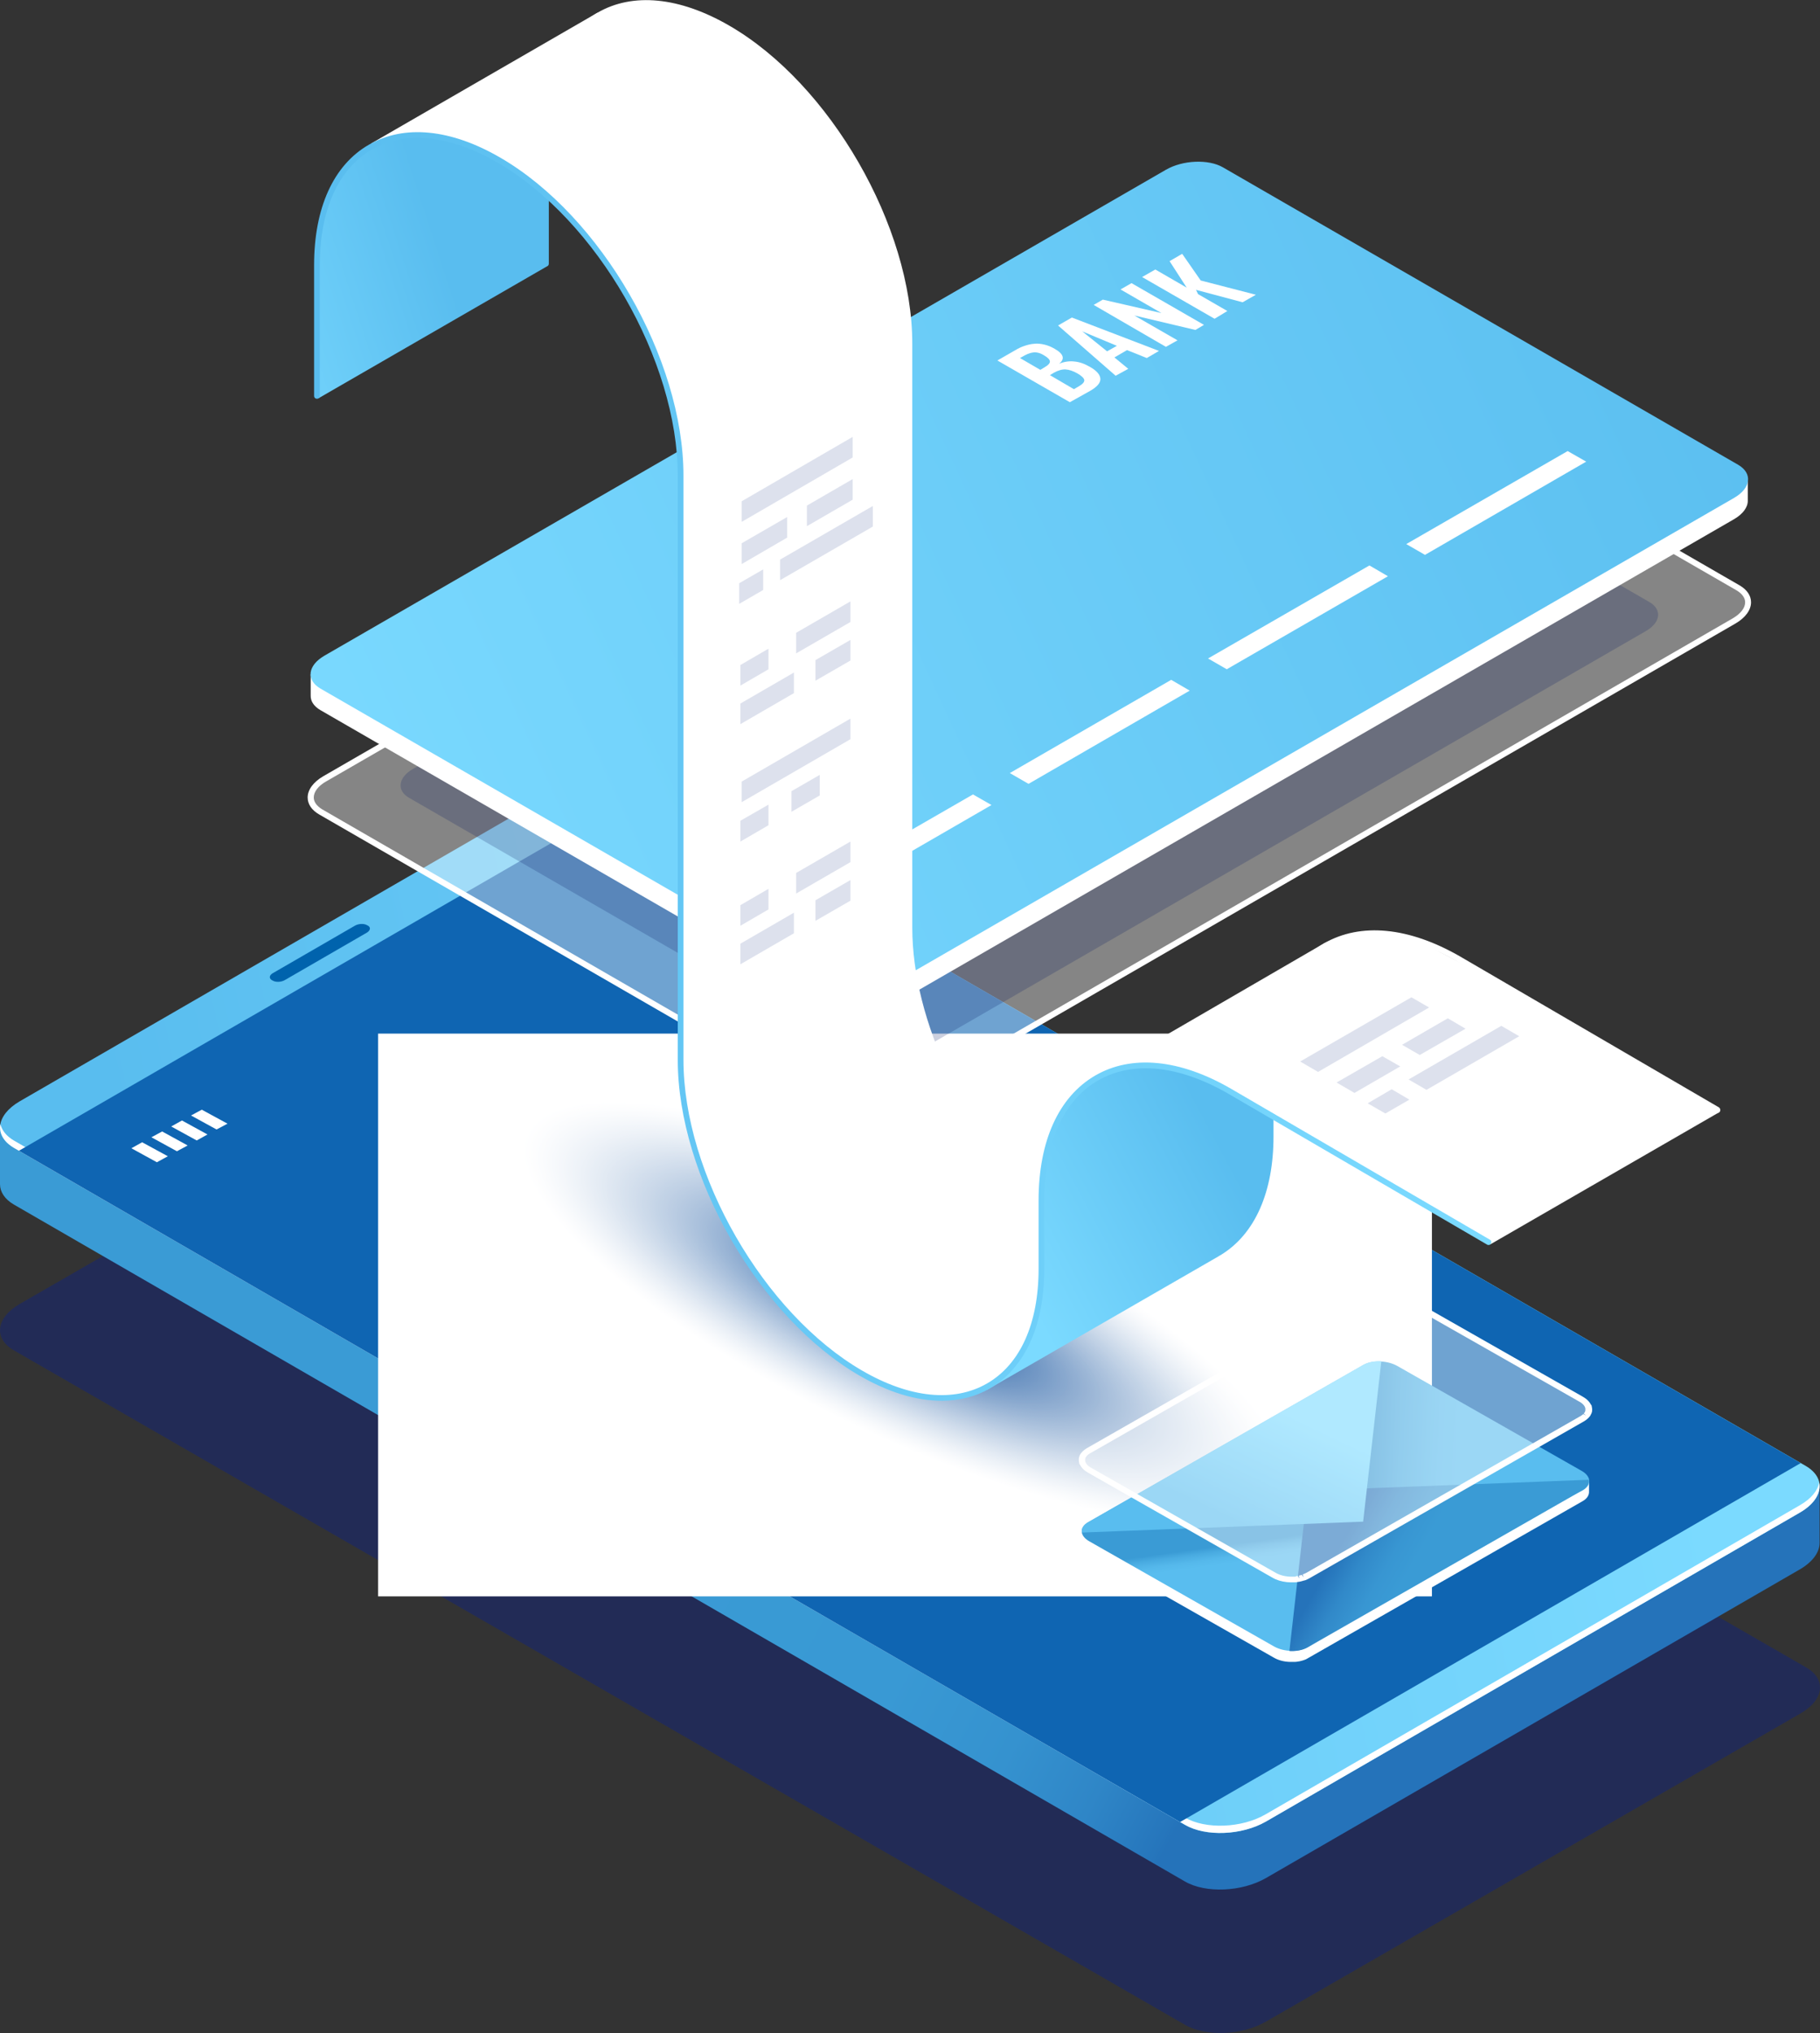 <?xml version="1.0" encoding="UTF-8"?>
<svg width="488px" height="545px" viewBox="0 0 488 545" version="1.1" xmlns="http://www.w3.org/2000/svg" xmlns:xlink="http://www.w3.org/1999/xlink">
    <rect x="0" y="0" width="488" height="545" fill="#333333" stroke="none"/>
    <!-- Generator: sketchtool 58 (101010) - https://sketch.com -->
    <title>2A3443E9-7C70-4658-AFAE-8DEC2821BBEC@3x</title>
    <desc>Created with sketchtool.</desc>
    <defs>
        <linearGradient x1="6.79%" y1="36.828%" x2="91.625%" y2="62.687%" id="linearGradient-1">
            <stop stop-color="#3A9BD5" offset="0%"></stop>
            <stop stop-color="#3A9BD5" offset="30.53%"></stop>
            <stop stop-color="#3A9BD5" offset="35.55%"></stop>
            <stop stop-color="#3999D4" offset="59.88%"></stop>
            <stop stop-color="#3592CF" offset="68.83%"></stop>
            <stop stop-color="#2F86C7" offset="75.22%"></stop>
            <stop stop-color="#2676BC" offset="80.39%"></stop>
            <stop stop-color="#2573BA" offset="81.02%"></stop>
        </linearGradient>
        <linearGradient x1="9.111%" y1="55.098%" x2="90.495%" y2="44.947%" id="linearGradient-2">
            <stop stop-color="#59BDEF" offset="0%"></stop>
            <stop stop-color="#7BDAFF" offset="100%"></stop>
        </linearGradient>
        <linearGradient x1="109.913%" y1="34.003%" x2="-5.027%" y2="64.696%" id="linearGradient-3">
            <stop stop-color="#59BDEF" offset="0%"></stop>
            <stop stop-color="#7BDAFF" offset="100%"></stop>
        </linearGradient>
        <linearGradient x1="78.85%" y1="19.606%" x2="8.166%" y2="62.678%" id="linearGradient-4">
            <stop stop-color="#59BDEF" offset="0%"></stop>
            <stop stop-color="#7BDAFF" offset="100%"></stop>
        </linearGradient>
        <linearGradient x1="51.536%" y1="40.131%" x2="-47.262%" y2="78.013%" id="linearGradient-5">
            <stop stop-color="#59BDEF" offset="0%"></stop>
            <stop stop-color="#7BDAFF" offset="100%"></stop>
        </linearGradient>
        <linearGradient x1="-0.003%" y1="50%" x2="100.005%" y2="50%" id="linearGradient-6">
            <stop stop-color="#59BDEF" offset="0%"></stop>
            <stop stop-color="#7BDAFF" offset="100%"></stop>
        </linearGradient>
        <linearGradient x1="57.873%" y1="83.057%" x2="49.135%" y2="46.599%" id="linearGradient-7">
            <stop stop-color="#59BDEF" offset="76.77%"></stop>
            <stop stop-color="#55B8EB" offset="84.52%"></stop>
            <stop stop-color="#49ABE1" offset="93.18%"></stop>
            <stop stop-color="#3A9BD5" offset="100%"></stop>
        </linearGradient>
        <linearGradient x1="148.449%" y1="52.397%" x2="39.838%" y2="49.736%" id="linearGradient-8">
            <stop stop-color="#59BDEF" offset="76.77%"></stop>
            <stop stop-color="#55B8EB" offset="84.52%"></stop>
            <stop stop-color="#49ABE1" offset="93.18%"></stop>
            <stop stop-color="#3A9BD5" offset="100%"></stop>
        </linearGradient>
        <linearGradient x1="124.848%" y1="74.3%" x2="16.813%" y2="39.16%" id="linearGradient-9">
            <stop stop-color="#3A9BD5" offset="76.77%"></stop>
            <stop stop-color="#3896D2" offset="83.86%"></stop>
            <stop stop-color="#3189C9" offset="91.79%"></stop>
            <stop stop-color="#2573BA" offset="100%"></stop>
        </linearGradient>
        <linearGradient x1="72.549%" y1="34.291%" x2="34.812%" y2="79.599%" id="linearGradient-10">
            <stop stop-color="#7BDAFF" offset="0%"></stop>
            <stop stop-color="#59BDEF" offset="100%"></stop>
        </linearGradient>
    </defs>
    <g id="Desktop-HD-1920px" stroke="none" stroke-width="1" fill="none" fill-rule="evenodd">
        <g id="03-Products&amp;Services" transform="translate(-389, -2892)" fill-rule="nonzero">
            <g id="P&amp;SPart5_Payroll" transform="translate(0, 2772)">
                <g id="Payroll" transform="translate(389, 120)">
                    <path d="M482.691,459.383 L339.425,541.953 C333.044,545.652 323.337,546.033 317.774,542.823 L3.754,362.018 C-1.808,358.809 -1.099,353.261 5.281,349.562 L148.548,267.047 C154.929,263.348 164.636,262.967 170.199,266.177 L484.273,446.982 C489.781,450.136 489.127,455.739 482.691,459.383 Z" id="Path" fill="#13247A" opacity="0.5"></path>
                    <g id="Group" transform="translate(0, 209)">
                        <path d="M487.892,189.443 L458.393,184.312 L170.173,17.738 C164.611,14.518 154.96,14.955 148.526,18.611 L15.049,95.786 L0,93.166 L0,108.448 L0,108.448 C0,110.467 1.2,112.432 3.708,113.906 L317.718,295.38 C323.28,298.6 332.931,298.164 339.364,294.507 L482.602,211.711 C486.146,209.637 487.945,207.017 487.892,204.507 L487.892,204.507 L487.892,189.443 Z" id="Path" fill="url(#linearGradient-1)"></path>
                        <path d="M482.602,196.484 L339.364,279.334 C332.985,283.045 323.28,283.427 317.718,280.207 L3.762,98.733 C-1.799,95.567 -1.091,89.946 5.289,86.234 L148.526,3.438 C154.906,-0.273 164.611,-0.655 170.173,2.565 L484.183,183.985 C489.69,187.205 489.036,192.772 482.602,196.484 Z" id="Path" fill="url(#linearGradient-2)"></path>
                        <path d="M482.602,194.519 L339.364,277.369 C332.985,281.081 323.28,281.463 317.718,278.242 L3.762,96.768 C1.69,95.567 0.491,93.985 0.109,92.347 C-0.327,94.694 0.872,97.041 3.762,98.733 L317.773,280.207 C323.334,283.427 332.985,282.991 339.419,279.334 L482.602,196.484 C486.582,194.191 488.327,191.135 487.782,188.406 C487.4,190.589 485.655,192.772 482.602,194.519 Z" id="Path" fill="#FFFFFF"></path>
                        <polygon id="Path" fill="#0F65B2" points="482.82 183.221 316.409 279.443 5.071 99.497 171.482 3.329"></polygon>
                        <path d="M98.418,40.989 L76.335,53.76 C75.354,54.306 73.936,54.36 73.118,53.869 L72.9,53.76 C72.082,53.269 72.191,52.45 73.118,51.904 L95.201,39.133 C96.182,38.587 97.6,38.533 98.418,39.024 L98.636,39.133 C99.454,39.57 99.345,40.388 98.418,40.989 Z" id="Path" fill="#0063AD"></path>
                    </g>
                    <g id="Group" transform="translate(101, 273)">
                        <rect id="Rectangle" fill="#FFFFFF" x="0.383" y="4.086" width="282.562" height="150.863"></rect>
                        <ellipse id="Oval" fill="#FFFFFF" transform="translate(141.565, 78.898) rotate(-64.601) translate(-141.565, -78.898) " cx="141.565" cy="78.898" rx="33.426" ry="113.425"></ellipse>
                        <ellipse id="Oval" fill="#FFFFFF" transform="translate(141.565, 78.898) rotate(-64.601) translate(-141.565, -78.898) " cx="141.565" cy="78.898" rx="33.317" ry="112.988"></ellipse>
                        <ellipse id="Oval" fill="#FFFFFF" transform="translate(141.565, 78.898) rotate(-64.601) translate(-141.565, -78.898) " cx="141.565" cy="78.898" rx="33.153" ry="112.55"></ellipse>
                        <ellipse id="Oval" fill="#FFFFFF" transform="translate(141.565, 78.897) rotate(-64.601) translate(-141.565, -78.897) " cx="141.565" cy="78.897" rx="33.044" ry="112.113"></ellipse>
                        <ellipse id="Oval" fill="#FEFFFF" transform="translate(141.565, 78.898) rotate(-64.601) translate(-141.565, -78.898) " cx="141.565" cy="78.898" rx="32.881" ry="111.621"></ellipse>
                        <ellipse id="Oval" fill="#FEFEFF" transform="translate(141.565, 78.897) rotate(-64.601) translate(-141.565, -78.897) " cx="141.565" cy="78.897" rx="32.772" ry="111.183"></ellipse>
                        <ellipse id="Oval" fill="#FEFEFF" transform="translate(141.565, 78.897) rotate(-64.601) translate(-141.565, -78.897) " cx="141.565" cy="78.897" rx="32.662" ry="110.746"></ellipse>
                        <ellipse id="Oval" fill="#FEFEFE" transform="translate(141.565, 78.897) rotate(-64.601) translate(-141.565, -78.897) " cx="141.565" cy="78.897" rx="32.499" ry="110.308"></ellipse>
                        <ellipse id="Oval" fill="#FDFEFE" transform="translate(141.565, 78.897) rotate(-64.601) translate(-141.565, -78.897) " cx="141.565" cy="78.897" rx="32.39" ry="109.871"></ellipse>
                        <ellipse id="Oval" fill="#FDFDFE" transform="translate(141.565, 78.898) rotate(-64.601) translate(-141.565, -78.898) " cx="141.565" cy="78.898" rx="32.226" ry="109.433"></ellipse>
                        <ellipse id="Oval" fill="#FDFDFE" transform="translate(141.565, 78.898) rotate(-64.601) translate(-141.565, -78.898) " cx="141.565" cy="78.898" rx="32.117" ry="108.996"></ellipse>
                        <ellipse id="Oval" fill="#FCFDFE" transform="translate(141.565, 78.898) rotate(-64.601) translate(-141.565, -78.898) " cx="141.565" cy="78.898" rx="32.008" ry="108.503"></ellipse>
                        <path d="M239.318,125.092 C231.764,140.947 181.843,133.156 127.87,107.658 C73.897,82.16 36.292,48.599 43.846,32.744 C51.4,16.89 101.322,24.681 155.294,50.179 C209.267,75.677 246.927,109.238 239.318,125.092 Z" id="Path" fill="#FCFDFE"></path>
                        <ellipse id="Oval" fill="#FBFCFE" transform="translate(141.565, 78.897) rotate(-64.601) translate(-141.565, -78.897) " cx="141.565" cy="78.897" rx="31.736" ry="107.628"></ellipse>
                        <ellipse id="Oval" fill="#FBFCFD" transform="translate(141.565, 78.898) rotate(-64.601) translate(-141.565, -78.898) " cx="141.565" cy="78.898" rx="31.572" ry="107.191"></ellipse>
                        <ellipse id="Oval" fill="#FBFCFD" transform="translate(141.565, 78.898) rotate(-64.601) translate(-141.565, -78.898) " cx="141.565" cy="78.898" rx="31.463" ry="106.753"></ellipse>
                        <ellipse id="Oval" fill="#FAFBFD" transform="translate(141.565, 78.897) rotate(-64.601) translate(-141.565, -78.897) " cx="141.565" cy="78.897" rx="31.354" ry="106.316"></ellipse>
                        <ellipse id="Oval" fill="#FAFBFD" transform="translate(141.565, 78.897) rotate(-64.601) translate(-141.565, -78.897) " cx="141.565" cy="78.897" rx="31.19" ry="105.878"></ellipse>
                        <ellipse id="Oval" fill="#F9FBFD" transform="translate(141.565, 78.897) rotate(-64.601) translate(-141.565, -78.897) " cx="141.565" cy="78.897" rx="31.081" ry="105.441"></ellipse>
                        <ellipse id="Oval" fill="#F9FAFC" transform="translate(141.565, 78.897) rotate(-64.601) translate(-141.565, -78.897) " cx="141.565" cy="78.897" rx="30.918" ry="104.949"></ellipse>
                        <ellipse id="Oval" fill="#F8FAFC" transform="translate(141.565, 78.897) rotate(-64.601) translate(-141.565, -78.897) " cx="141.565" cy="78.897" rx="30.809" ry="104.511"></ellipse>
                        <ellipse id="Oval" fill="#F8FAFC" transform="translate(141.565, 78.897) rotate(-64.601) translate(-141.565, -78.897) " cx="141.565" cy="78.897" rx="30.699" ry="104.074"></ellipse>
                        <ellipse id="Oval" fill="#F7F9FC" transform="translate(141.565, 78.897) rotate(-64.601) translate(-141.565, -78.897) " cx="141.565" cy="78.897" rx="30.536" ry="103.636"></ellipse>
                        <ellipse id="Oval" fill="#F7F9FC" transform="translate(141.565, 78.898) rotate(-64.601) translate(-141.565, -78.898) " cx="141.565" cy="78.898" rx="30.427" ry="103.199"></ellipse>
                        <ellipse id="Oval" fill="#F6F9FB" transform="translate(141.565, 78.897) rotate(-64.601) translate(-141.565, -78.897) " cx="141.565" cy="78.897" rx="30.263" ry="102.761"></ellipse>
                        <ellipse id="Oval" fill="#F6F8FB" transform="translate(141.565, 78.898) rotate(-64.601) translate(-141.565, -78.898) " cx="141.565" cy="78.898" rx="30.154" ry="102.323"></ellipse>
                        <ellipse id="Oval" fill="#F5F8FB" transform="translate(141.565, 78.898) rotate(-64.601) translate(-141.565, -78.898) " cx="141.565" cy="78.898" rx="30.045" ry="101.831"></ellipse>
                        <ellipse id="Oval" fill="#F5F7FB" transform="translate(141.565, 78.897) rotate(-64.601) translate(-141.565, -78.897) " cx="141.565" cy="78.897" rx="29.882" ry="101.394"></ellipse>
                        <ellipse id="Oval" fill="#F4F7FB" transform="translate(141.565, 78.898) rotate(-64.601) translate(-141.565, -78.898) " cx="141.565" cy="78.898" rx="29.772" ry="100.956"></ellipse>
                        <ellipse id="Oval" fill="#F4F7FA" transform="translate(141.565, 78.898) rotate(-64.601) translate(-141.565, -78.898) " cx="141.565" cy="78.898" rx="29.609" ry="100.519"></ellipse>
                        <ellipse id="Oval" fill="#F3F6FA" transform="translate(141.565, 78.898) rotate(-64.601) translate(-141.565, -78.898) " cx="141.565" cy="78.898" rx="29.5" ry="100.081"></ellipse>
                        <ellipse id="Oval" fill="#F2F6FA" transform="translate(141.565, 78.897) rotate(-64.601) translate(-141.565, -78.897) " cx="141.565" cy="78.897" rx="29.391" ry="99.644"></ellipse>
                        <ellipse id="Oval" fill="#F2F5FA" transform="translate(141.565, 78.898) rotate(-64.601) translate(-141.565, -78.898) " cx="141.565" cy="78.898" rx="29.227" ry="99.206"></ellipse>
                        <ellipse id="Oval" fill="#F1F5F9" transform="translate(141.565, 78.898) rotate(-64.601) translate(-141.565, -78.898) " cx="141.565" cy="78.898" rx="29.118" ry="98.769"></ellipse>
                        <ellipse id="Oval" fill="#F1F4F9" transform="translate(141.565, 78.897) rotate(-64.601) translate(-141.565, -78.897) " cx="141.565" cy="78.897" rx="28.955" ry="98.276"></ellipse>
                        <ellipse id="Oval" fill="#F0F4F9" transform="translate(141.565, 78.897) rotate(-64.601) translate(-141.565, -78.897) " cx="141.565" cy="78.897" rx="28.846" ry="97.839"></ellipse>
                        <ellipse id="Oval" fill="#EFF4F9" transform="translate(141.565, 78.897) rotate(-64.601) translate(-141.565, -78.897) " cx="141.565" cy="78.897" rx="28.736" ry="97.401"></ellipse>
                        <ellipse id="Oval" fill="#EFF3F8" transform="translate(141.565, 78.898) rotate(-64.601) translate(-141.565, -78.898) " cx="141.565" cy="78.898" rx="28.573" ry="96.964"></ellipse>
                        <ellipse id="Oval" fill="#EEF3F8" transform="translate(141.565, 78.897) rotate(-64.601) translate(-141.565, -78.897) " cx="141.565" cy="78.897" rx="28.464" ry="96.526"></ellipse>
                        <ellipse id="Oval" fill="#EEF2F8" transform="translate(141.565, 78.898) rotate(-64.601) translate(-141.565, -78.898) " cx="141.565" cy="78.898" rx="28.3" ry="96.089"></ellipse>
                        <path d="M228.042,119.753 C221.364,133.81 177.19,126.89 129.457,104.334 C81.725,81.779 48.444,52.086 55.122,38.029 C61.8,23.972 105.974,30.892 153.707,53.448 C201.494,76.058 234.775,105.697 228.042,119.753 Z" id="Path" fill="#EDF2F8"></path>
                        <ellipse id="Oval" fill="#ECF1F7" transform="translate(141.565, 78.898) rotate(-64.601) translate(-141.565, -78.898) " cx="141.565" cy="78.898" rx="28.082" ry="95.159"></ellipse>
                        <ellipse id="Oval" fill="#ECF1F7" transform="translate(141.565, 78.898) rotate(-64.601) translate(-141.565, -78.898) " cx="141.565" cy="78.898" rx="27.919" ry="94.722"></ellipse>
                        <ellipse id="Oval" fill="#EBF0F7" transform="translate(141.565, 78.898) rotate(-64.601) translate(-141.565, -78.898) " cx="141.565" cy="78.898" rx="27.809" ry="94.284"></ellipse>
                        <ellipse id="Oval" fill="#EAF0F6" transform="translate(141.565, 78.898) rotate(-64.601) translate(-141.565, -78.898) " cx="141.565" cy="78.898" rx="27.646" ry="93.847"></ellipse>
                        <ellipse id="Oval" fill="#EAEFF6" transform="translate(141.565, 78.897) rotate(-64.601) translate(-141.565, -78.897) " cx="141.565" cy="78.897" rx="27.537" ry="93.409"></ellipse>
                        <ellipse id="Oval" fill="#E9EFF6" transform="translate(141.565, 78.897) rotate(-64.601) translate(-141.565, -78.897) " cx="141.565" cy="78.897" rx="27.428" ry="92.972"></ellipse>
                        <ellipse id="Oval" fill="#E8EEF6" transform="translate(141.565, 78.897) rotate(-64.601) translate(-141.565, -78.897) " cx="141.565" cy="78.897" rx="27.264" ry="92.534"></ellipse>
                        <ellipse id="Oval" fill="#E7EEF5" transform="translate(141.565, 78.897) rotate(-64.601) translate(-141.565, -78.897) " cx="141.565" cy="78.897" rx="27.155" ry="92.097"></ellipse>
                        <path d="M224.429,118.064 C218.025,131.521 175.712,124.929 129.95,103.299 C84.188,81.67 52.33,53.23 58.735,39.772 C65.139,26.315 107.452,32.908 153.214,54.537 C198.976,76.167 230.889,104.607 224.429,118.064 Z" id="Path" fill="#E7EDF5"></path>
                        <ellipse id="Oval" fill="#E6EDF5" transform="translate(141.565, 78.898) rotate(-64.601) translate(-141.565, -78.898) " cx="141.565" cy="78.898" rx="26.882" ry="91.167"></ellipse>
                        <ellipse id="Oval" fill="#E5ECF4" transform="translate(141.565, 78.898) rotate(-64.601) translate(-141.565, -78.898) " cx="141.565" cy="78.898" rx="26.719" ry="90.729"></ellipse>
                        <ellipse id="Oval" fill="#E5ECF4" transform="translate(141.565, 78.898) rotate(-64.601) translate(-141.565, -78.898) " cx="141.565" cy="78.898" rx="26.61" ry="90.292"></ellipse>
                        <ellipse id="Oval" fill="#E4EBF4" transform="translate(141.565, 78.898) rotate(-64.601) translate(-141.565, -78.898) " cx="141.565" cy="78.898" rx="26.501" ry="89.854"></ellipse>
                        <ellipse id="Oval" fill="#E3EBF4" transform="translate(141.565, 78.898) rotate(-64.601) translate(-141.565, -78.898) " cx="141.565" cy="78.898" rx="26.337" ry="89.417"></ellipse>
                        <ellipse id="Oval" fill="#E2EAF3" transform="translate(141.565, 78.898) rotate(-64.601) translate(-141.565, -78.898) " cx="141.565" cy="78.898" rx="26.228" ry="88.979"></ellipse>
                        <ellipse id="Oval" fill="#E2EAF3" transform="translate(141.565, 78.898) rotate(-64.601) translate(-141.565, -78.898) " cx="141.565" cy="78.898" rx="26.065" ry="88.487"></ellipse>
                        <ellipse id="Oval" fill="#E1E9F3" transform="translate(141.565, 78.897) rotate(-64.601) translate(-141.565, -78.897) " cx="141.565" cy="78.897" rx="25.956" ry="88.05"></ellipse>
                        <ellipse id="Oval" fill="#E0E8F2" transform="translate(141.565, 78.898) rotate(-64.601) translate(-141.565, -78.898) " cx="141.565" cy="78.898" rx="25.846" ry="87.612"></ellipse>
                        <ellipse id="Oval" fill="#DFE8F2" transform="translate(141.565, 78.897) rotate(-64.601) translate(-141.565, -78.897) " cx="141.565" cy="78.897" rx="25.683" ry="87.175"></ellipse>
                        <path d="M219.996,115.994 C213.92,128.743 173.851,122.477 130.552,101.992 C87.254,81.506 57.038,54.592 63.114,41.843 C69.19,29.094 109.259,35.359 152.557,55.845 C195.91,76.33 226.126,103.245 219.996,115.994 Z" id="Path" fill="#DFE7F2"></path>
                        <ellipse id="Oval" fill="#DEE7F1" transform="translate(141.565, 78.897) rotate(-64.601) translate(-141.565, -78.897) " cx="141.565" cy="78.897" rx="25.41" ry="86.3"></ellipse>
                        <path d="M219.229,115.612 C213.208,128.252 173.577,122.041 130.716,101.774 C87.856,81.506 57.968,54.864 63.99,42.279 C70.011,29.639 109.642,35.85 152.503,56.117 C195.363,76.33 225.25,102.972 219.229,115.612 Z" id="Path" fill="#DDE6F1"></path>
                        <ellipse id="Oval" fill="#DCE6F1" transform="translate(141.565, 78.897) rotate(-64.601) translate(-141.565, -78.897) " cx="141.565" cy="78.897" rx="25.192" ry="85.425"></ellipse>
                        <ellipse id="Oval" fill="#DCE5F0" transform="translate(141.565, 78.898) rotate(-64.601) translate(-141.565, -78.898) " cx="141.565" cy="78.898" rx="25.029" ry="84.932"></ellipse>
                        <ellipse id="Oval" fill="#DBE4F0" transform="translate(141.565, 78.898) rotate(-64.601) translate(-141.565, -78.898) " cx="141.565" cy="78.898" rx="24.919" ry="84.495"></ellipse>
                        <path d="M217.587,114.85 C211.675,127.217 172.865,121.115 130.935,101.283 C88.951,81.452 59.72,55.354 65.577,42.987 C71.489,30.619 110.299,36.721 152.229,56.553 C194.268,76.385 223.499,102.482 217.587,114.85 Z" id="Path" fill="#DAE4F0"></path>
                        <ellipse id="Oval" fill="#D9E3EF" transform="translate(141.565, 78.898) rotate(-64.601) translate(-141.565, -78.898) " cx="141.565" cy="78.898" rx="24.647" ry="83.62"></ellipse>
                        <path d="M216.821,114.468 C210.964,126.672 172.592,120.679 131.045,101.066 C89.498,81.452 60.541,55.627 66.398,43.423 C72.255,31.219 110.627,37.212 152.174,56.826 C193.666,76.385 222.623,102.21 216.821,114.468 Z" id="Path" fill="#D8E3EF"></path>
                        <ellipse id="Oval" fill="#D7E2EF" transform="translate(141.565, 78.898) rotate(-64.601) translate(-141.565, -78.898) " cx="141.565" cy="78.898" rx="24.374" ry="82.745"></ellipse>
                        <ellipse id="Oval" fill="#D7E1EE" transform="translate(141.565, 78.897) rotate(-64.601) translate(-141.565, -78.897) " cx="141.565" cy="78.897" rx="24.265" ry="82.307"></ellipse>
                        <ellipse id="Oval" fill="#D6E1EE" transform="translate(141.565, 78.897) rotate(-64.601) translate(-141.565, -78.897) " cx="141.565" cy="78.897" rx="24.102" ry="81.815"></ellipse>
                        <ellipse id="Oval" fill="#D5E0EE" transform="translate(141.565, 78.898) rotate(-64.601) translate(-141.565, -78.898) " cx="141.565" cy="78.898" rx="23.992" ry="81.378"></ellipse>
                        <path d="M214.795,113.488 C209.103,125.365 171.771,119.535 131.319,100.412 C90.921,81.288 62.731,56.172 68.424,44.294 C74.116,32.417 111.448,38.247 151.9,57.37 C192.298,76.494 220.488,101.61 214.795,113.488 Z" id="Path" fill="#D4E0ED"></path>
                        <ellipse id="Oval" fill="#D3DFED" transform="translate(141.565, 78.897) rotate(-64.601) translate(-141.565, -78.897) " cx="141.565" cy="78.897" rx="23.72" ry="80.503"></ellipse>
                        <ellipse id="Oval" fill="#D2DEED" transform="translate(141.565, 78.897) rotate(-64.601) translate(-141.565, -78.897) " cx="141.565" cy="78.897" rx="23.611" ry="80.065"></ellipse>
                        <path d="M213.591,112.943 C208.008,124.657 171.278,118.881 131.483,100.085 C91.688,81.288 64.044,56.608 69.628,44.894 C75.211,33.18 111.941,38.955 151.736,57.752 C191.477,76.494 219.174,101.229 213.591,112.943 Z" id="Path" fill="#D2DEEC"></path>
                        <ellipse id="Oval" fill="#D1DDEC" transform="translate(141.565, 78.897) rotate(-64.601) translate(-141.565, -78.897) " cx="141.565" cy="78.897" rx="23.338" ry="79.19"></ellipse>
                        <path d="M212.77,112.561 C207.241,124.112 170.895,118.446 131.592,99.867 C92.29,81.288 64.866,56.826 70.394,45.275 C75.923,33.725 112.269,39.391 151.572,57.97 C190.929,76.548 218.299,100.957 212.77,112.561 Z" id="Path" fill="#D0DCEC"></path>
                        <path d="M212.387,112.343 C206.913,123.839 170.785,118.173 131.647,99.703 C92.563,81.234 65.303,56.934 70.777,45.439 C76.251,33.943 112.379,39.609 151.517,58.079 C190.601,76.548 217.861,100.848 212.387,112.343 Z" id="Path" fill="#CFDCEB"></path>
                        <ellipse id="Oval" fill="#CEDBEB" transform="translate(141.565, 78.898) rotate(-64.601) translate(-141.565, -78.898) " cx="141.565" cy="78.898" rx="22.956" ry="77.823"></ellipse>
                        <ellipse id="Oval" fill="#CDDBEB" transform="translate(141.565, 78.898) rotate(-64.601) translate(-141.565, -78.898) " cx="141.565" cy="78.898" rx="22.793" ry="77.385"></ellipse>
                        <path d="M211.183,111.799 C205.763,123.131 170.293,117.574 131.866,99.377 C93.439,81.234 66.672,57.316 72.036,46.038 C77.456,34.706 112.926,40.263 151.353,58.46 C189.78,76.603 216.547,100.466 211.183,111.799 Z" id="Path" fill="#CCDAEA"></path>
                        <ellipse id="Oval" fill="#CCD9EA" transform="translate(141.565, 78.898) rotate(-64.601) translate(-141.565, -78.898) " cx="141.565" cy="78.898" rx="22.575" ry="76.51"></ellipse>
                        <ellipse id="Oval" fill="#CBD9E9" transform="translate(141.565, 78.897) rotate(-64.601) translate(-141.565, -78.897) " cx="141.565" cy="78.897" rx="22.411" ry="76.073"></ellipse>
                        <ellipse id="Oval" fill="#CAD8E9" transform="translate(141.565, 78.898) rotate(-64.601) translate(-141.565, -78.898) " cx="141.565" cy="78.898" rx="22.302" ry="75.635"></ellipse>
                        <ellipse id="Oval" fill="#C9D7E9" transform="translate(141.565, 78.898) rotate(-64.601) translate(-141.565, -78.898) " cx="141.565" cy="78.898" rx="22.139" ry="75.143"></ellipse>
                        <path d="M209.157,110.818 C203.902,121.823 169.417,116.43 132.085,98.777 C94.753,81.125 68.752,57.97 74.007,46.964 C79.262,35.959 113.747,41.352 151.079,59.005 C188.411,76.657 214.412,99.867 209.157,110.818 Z" id="Path" fill="#C8D7E8"></path>
                        <ellipse id="Oval" fill="#C7D6E8" transform="translate(141.565, 78.897) rotate(-64.601) translate(-141.565, -78.897) " cx="141.565" cy="78.897" rx="21.92" ry="74.268"></ellipse>
                        <ellipse id="Oval" fill="#C6D5E8" transform="translate(141.565, 78.897) rotate(-64.601) translate(-141.565, -78.897) " cx="141.565" cy="78.897" rx="21.757" ry="73.83"></ellipse>
                        <ellipse id="Oval" fill="#C5D5E7" transform="translate(141.565, 78.897) rotate(-64.601) translate(-141.565, -78.897) " cx="141.565" cy="78.897" rx="21.648" ry="73.393"></ellipse>
                        <path d="M207.57,110.055 C202.479,120.788 168.76,115.503 132.359,98.287 C95.957,81.07 70.558,58.406 75.649,47.727 C80.74,36.994 114.459,42.279 150.86,59.495 C187.262,76.712 212.661,99.377 207.57,110.055 Z" id="Path" fill="#C4D4E7"></path>
                        <ellipse id="Oval" fill="#C3D3E6" transform="translate(141.565, 78.898) rotate(-64.601) translate(-141.565, -78.898) " cx="141.565" cy="78.898" rx="21.375" ry="72.518"></ellipse>
                        <path d="M206.749,109.674 C201.713,120.243 168.432,115.068 132.468,98.069 C96.505,81.07 71.434,58.678 76.47,48.108 C81.506,37.539 114.787,42.714 150.751,59.713 C186.714,76.766 211.785,99.104 206.749,109.674 Z" id="Path" fill="#C2D3E6"></path>
                        <ellipse id="Oval" fill="#C1D2E6" transform="translate(141.565, 78.898) rotate(-64.601) translate(-141.565, -78.898) " cx="141.565" cy="78.898" rx="21.102" ry="71.588"></ellipse>
                        <path d="M205.928,109.347 C200.946,119.808 168.103,114.686 132.523,97.851 C96.943,81.016 72.255,58.95 77.237,48.49 C82.218,38.029 115.061,43.15 150.641,59.986 C186.167,76.766 210.909,98.886 205.928,109.347 Z" id="Path" fill="#C1D1E5"></path>
                        <ellipse id="Oval" fill="#C0D1E5" transform="translate(141.565, 78.898) rotate(-64.601) translate(-141.565, -78.898) " cx="141.565" cy="78.898" rx="20.83" ry="70.713"></ellipse>
                        <ellipse id="Oval" fill="#BFD0E5" transform="translate(141.565, 78.898) rotate(-64.601) translate(-141.565, -78.898) " cx="141.565" cy="78.898" rx="20.721" ry="70.276"></ellipse>
                        <ellipse id="Oval" fill="#BECFE4" transform="translate(141.565, 78.898) rotate(-64.601) translate(-141.565, -78.898) " cx="141.565" cy="78.898" rx="20.557" ry="69.838"></ellipse>
                        <ellipse id="Oval" fill="#BDCEE4" transform="translate(141.565, 78.898) rotate(-64.601) translate(-141.565, -78.898) " cx="141.565" cy="78.898" rx="20.448" ry="69.401"></ellipse>
                        <ellipse id="Oval" fill="#BCCEE3" transform="translate(141.565, 78.897) rotate(-64.601) translate(-141.565, -78.897) " cx="141.565" cy="78.897" rx="20.339" ry="68.963"></ellipse>
                        <path d="M203.519,108.203 C198.702,118.282 167.118,113.324 132.906,97.143 C98.694,80.961 74.883,59.713 79.645,49.634 C84.462,39.554 116.046,44.512 150.258,60.694 C184.47,76.875 208.336,98.123 203.519,108.203 Z" id="Path" fill="#BBCDE3"></path>
                        <ellipse id="Oval" fill="#BACCE3" transform="translate(141.565, 78.897) rotate(-64.601) translate(-141.565, -78.897) " cx="141.565" cy="78.897" rx="20.066" ry="68.033"></ellipse>
                        <ellipse id="Oval" fill="#B9CCE2" transform="translate(141.565, 78.897) rotate(-64.601) translate(-141.565, -78.897) " cx="141.565" cy="78.897" rx="19.903" ry="67.596"></ellipse>
                        <path d="M202.315,107.603 C197.607,117.465 166.625,112.616 133.07,96.761 C99.515,80.907 76.142,60.04 80.849,50.179 C85.557,40.317 116.539,45.166 150.094,61.021 C183.649,76.875 207.022,97.742 202.315,107.603 Z" id="Path" fill="#B8CBE2"></path>
                        <ellipse id="Oval" fill="#B7CAE1" transform="translate(141.565, 78.898) rotate(-64.601) translate(-141.565, -78.898) " cx="141.565" cy="78.898" rx="19.685" ry="66.721"></ellipse>
                        <path d="M201.494,107.222 C196.841,116.974 166.242,112.18 133.18,96.543 C100.063,80.907 77.018,60.312 81.67,50.614 C86.323,40.862 116.922,45.657 149.985,61.293 C183.102,76.93 206.147,97.47 201.494,107.222 Z" id="Path" fill="#B6C9E1"></path>
                        <ellipse id="Oval" fill="#B5C9E1" transform="translate(141.565, 78.898) rotate(-64.601) translate(-141.565, -78.898) " cx="141.565" cy="78.898" rx="19.412" ry="65.846"></ellipse>
                        <ellipse id="Oval" fill="#B4C8E0" transform="translate(141.565, 78.898) rotate(-64.601) translate(-141.565, -78.898) " cx="141.565" cy="78.898" rx="19.249" ry="65.408"></ellipse>
                        <ellipse id="Oval" fill="#B3C7E0" transform="translate(141.565, 78.898) rotate(-64.601) translate(-141.565, -78.898) " cx="141.565" cy="78.898" rx="19.139" ry="64.916"></ellipse>
                        <path d="M199.906,106.459 C195.363,115.939 165.64,111.254 133.399,96.053 C101.212,80.852 78.769,60.803 83.258,51.323 C87.801,41.843 117.524,46.528 149.766,61.729 C182.007,76.93 204.45,96.979 199.906,106.459 Z" id="Path" fill="#B2C7DF"></path>
                        <ellipse id="Oval" fill="#B1C6DF" transform="translate(141.565, 78.898) rotate(-64.601) translate(-141.565, -78.898) " cx="141.565" cy="78.898" rx="18.867" ry="64.041"></ellipse>
                        <ellipse id="Oval" fill="#B0C5DE" transform="translate(141.565, 78.897) rotate(-64.601) translate(-141.565, -78.897) " cx="141.565" cy="78.897" rx="18.758" ry="63.604"></ellipse>
                        <ellipse id="Oval" fill="#AFC4DE" transform="translate(141.565, 78.898) rotate(-64.601) translate(-141.565, -78.898) " cx="141.565" cy="78.898" rx="18.594" ry="63.166"></ellipse>
                        <ellipse id="Oval" fill="#AEC4DE" transform="translate(141.565, 78.897) rotate(-64.601) translate(-141.565, -78.897) " cx="141.565" cy="78.897" rx="18.485" ry="62.729"></ellipse>
                        <path d="M197.881,105.533 C193.502,114.686 164.764,110.164 133.672,95.508 C102.581,80.798 80.904,61.457 85.283,52.358 C89.662,43.205 118.4,47.727 149.492,62.383 C180.584,77.039 202.26,96.38 197.881,105.533 Z" id="Path" fill="#ADC3DD"></path>
                        <path d="M197.498,105.315 C193.174,114.414 164.6,109.946 133.727,95.345 C102.854,80.743 81.342,61.566 85.666,52.467 C89.991,43.368 118.564,47.836 149.437,62.437 C180.31,77.039 201.822,96.271 197.498,105.315 Z" id="Path" fill="#ACC2DD"></path>
                        <ellipse id="Oval" fill="#ABC1DC" transform="translate(141.565, 78.897) rotate(-64.601) translate(-141.565, -78.897) " cx="141.565" cy="78.897" rx="18.103" ry="61.361"></ellipse>
                        <ellipse id="Oval" fill="#AAC1DC" transform="translate(141.565, 78.898) rotate(-64.601) translate(-141.565, -78.898) " cx="141.565" cy="78.898" rx="17.94" ry="60.924"></ellipse>
                        <ellipse id="Oval" fill="#A9C0DC" transform="translate(141.565, 78.898) rotate(-64.601) translate(-141.565, -78.898) " cx="141.565" cy="78.898" rx="17.831" ry="60.486"></ellipse>
                        <ellipse id="Oval" fill="#A8BFDB" transform="translate(141.565, 78.898) rotate(-64.601) translate(-141.565, -78.898) " cx="141.565" cy="78.898" rx="17.722" ry="60.049"></ellipse>
                        <path d="M195.473,104.389 C191.312,113.161 163.779,108.857 134.001,94.8 C104.223,80.743 83.477,62.219 87.692,53.502 C91.852,44.73 119.385,49.034 149.163,63.091 C178.941,77.093 199.687,95.617 195.473,104.389 Z" id="Path" fill="#A7BEDB"></path>
                        <ellipse id="Oval" fill="#A6BEDA" transform="translate(141.565, 78.898) rotate(-64.601) translate(-141.565, -78.898) " cx="141.565" cy="78.898" rx="17.449" ry="59.174"></ellipse>
                        <path d="M194.706,104.008 C190.601,112.616 163.505,108.421 134.165,94.528 C104.825,80.689 84.407,62.437 88.513,53.829 C92.618,45.221 119.714,49.416 149.054,63.309 C178.394,77.148 198.812,95.345 194.706,104.008 Z" id="Path" fill="#A5BDDA"></path>
                        <ellipse id="Oval" fill="#A4BCD9" transform="translate(141.565, 78.898) rotate(-64.601) translate(-141.565, -78.898) " cx="141.565" cy="78.898" rx="17.176" ry="58.244"></ellipse>
                        <ellipse id="Oval" fill="#A3BBD9" transform="translate(141.565, 78.898) rotate(-64.601) translate(-141.565, -78.898) " cx="141.565" cy="78.898" rx="17.067" ry="57.806"></ellipse>
                        <path d="M193.502,103.408 C189.506,111.853 163.012,107.712 134.329,94.146 C105.701,80.58 85.721,62.819 89.717,54.374 C93.713,45.929 120.207,50.07 148.89,63.636 C177.518,77.202 197.498,95.018 193.502,103.408 Z" id="Path" fill="#A1BAD8"></path>
                        <path d="M193.064,103.245 C189.068,111.635 162.793,107.494 134.384,94.037 C105.974,80.58 86.159,62.928 90.155,54.537 C94.151,46.147 120.426,50.288 148.835,63.745 C177.244,77.202 197.06,94.854 193.064,103.245 Z" id="Path" fill="#A0BAD8"></path>
                        <ellipse id="Oval" fill="#9FB9D8" transform="translate(141.565, 78.898) rotate(-64.601) translate(-141.565, -78.898) " cx="141.565" cy="78.898" rx="16.631" ry="56.494"></ellipse>
                        <path d="M192.298,102.863 C188.356,111.09 162.52,107.059 134.493,93.819 C106.522,80.58 86.98,63.2 90.921,54.973 C94.862,46.746 120.699,50.778 148.726,64.017 C176.752,77.257 196.184,94.637 192.298,102.863 Z" id="Path" fill="#9EB8D7"></path>
                        <ellipse id="Oval" fill="#9DB7D7" transform="translate(141.565, 78.897) rotate(-64.601) translate(-141.565, -78.897) " cx="141.565" cy="78.897" rx="16.413" ry="55.619"></ellipse>
                        <path d="M191.477,102.482 C187.59,110.6 162.137,106.623 134.603,93.601 C107.069,80.58 87.856,63.472 91.742,55.354 C95.629,47.237 121.082,51.214 148.616,64.235 C176.15,77.257 195.308,94.364 191.477,102.482 Z" id="Path" fill="#9CB6D6"></path>
                        <path d="M191.039,102.264 C187.207,110.328 161.972,106.35 134.603,93.438 C107.288,80.526 88.239,63.527 92.071,55.518 C95.903,47.454 121.137,51.432 148.507,64.344 C175.876,77.257 194.925,94.255 191.039,102.264 Z" id="Path" fill="#9BB6D6"></path>
                        <path d="M190.656,102.101 C186.879,110.055 161.808,106.132 134.712,93.329 C107.617,80.526 88.732,63.69 92.509,55.681 C96.286,47.727 121.356,51.65 148.452,64.453 C175.602,77.257 194.487,94.146 190.656,102.101 Z" id="Path" fill="#9AB5D5"></path>
                        <ellipse id="Oval" fill="#99B4D5" transform="translate(141.565, 78.898) rotate(-64.601) translate(-141.565, -78.898) " cx="141.565" cy="78.898" rx="15.868" ry="53.814"></ellipse>
                        <path d="M189.834,101.719 C186.112,109.565 161.48,105.697 134.822,93.111 C108.164,80.526 89.608,63.963 93.33,56.117 C97.052,48.272 121.685,52.14 148.342,64.726 C175,77.311 193.611,93.874 189.834,101.719 Z" id="Path" fill="#98B3D4"></path>
                        <ellipse id="Oval" fill="#97B2D4" transform="translate(141.565, 78.898) rotate(-64.601) translate(-141.565, -78.898) " cx="141.565" cy="78.898" rx="15.595" ry="52.939"></ellipse>
                        <path d="M189.068,101.338 C185.401,109.074 161.151,105.261 134.931,92.893 C108.711,80.526 90.483,64.235 94.151,56.499 C97.818,48.762 122.068,52.576 148.288,64.943 C174.453,77.311 192.736,93.601 189.068,101.338 Z" id="Path" fill="#96B2D4"></path>
                        <path d="M188.63,101.174 C184.963,108.802 160.932,105.043 134.986,92.784 C108.985,80.526 90.867,64.344 94.534,56.717 C98.202,49.089 122.232,52.848 148.178,65.107 C174.179,77.366 192.298,93.492 188.63,101.174 Z" id="Path" fill="#94B1D3"></path>
                        <ellipse id="Oval" fill="#93B0D3" transform="translate(141.565, 78.897) rotate(-64.601) translate(-141.565, -78.897) " cx="141.565" cy="78.897" rx="15.213" ry="51.572"></ellipse>
                        <path d="M187.864,100.793 C184.306,108.312 160.659,104.607 135.096,92.566 C109.532,80.471 91.742,64.617 95.355,57.098 C98.968,49.579 122.56,53.284 148.123,65.325 C173.632,77.366 191.422,93.274 187.864,100.793 Z" id="Path" fill="#92AFD2"></path>
                        <ellipse id="Oval" fill="#91AED2" transform="translate(141.565, 78.897) rotate(-64.601) translate(-141.565, -78.897) " cx="141.565" cy="78.897" rx="14.941" ry="50.697"></ellipse>
                        <ellipse id="Oval" fill="#90AED1" transform="translate(141.565, 78.897) rotate(-64.601) translate(-141.565, -78.897) " cx="141.565" cy="78.897" rx="14.832" ry="50.259"></ellipse>
                        <ellipse id="Oval" fill="#8FADD1" transform="translate(141.565, 78.897) rotate(-64.601) translate(-141.565, -78.897) " cx="141.565" cy="78.897" rx="14.668" ry="49.822"></ellipse>
                        <ellipse id="Oval" fill="#8EACD0" transform="translate(141.565, 78.897) rotate(-64.601) translate(-141.565, -78.897) " cx="141.565" cy="78.897" rx="14.559" ry="49.384"></ellipse>
                        <path d="M185.838,99.812 C182.39,107.004 159.838,103.463 135.369,91.912 C110.956,80.362 93.932,65.161 97.326,57.97 C100.774,50.778 123.327,54.319 147.795,65.87 C172.263,77.42 189.287,92.621 185.838,99.812 Z" id="Path" fill="#8DABD0"></path>
                        <ellipse id="Oval" fill="#8CAACF" transform="translate(141.565, 78.898) rotate(-64.601) translate(-141.565, -78.898) " cx="141.565" cy="78.898" rx="14.286" ry="48.509"></ellipse>
                        <ellipse id="Oval" fill="#8AA9CF" transform="translate(141.565, 78.898) rotate(-64.601) translate(-141.565, -78.898) " cx="141.565" cy="78.898" rx="14.177" ry="48.017"></ellipse>
                        <path d="M184.634,99.268 C181.295,106.241 159.345,102.809 135.588,91.586 C111.832,80.362 95.246,65.597 98.585,58.569 C101.924,51.595 123.874,55.028 147.631,66.251 C171.387,77.474 187.973,92.239 184.634,99.268 Z" id="Path" fill="#89A9CF"></path>
                        <path d="M184.251,99.05 C180.967,105.969 159.181,102.591 135.643,91.422 C112.105,80.308 95.684,65.652 99.023,58.732 C102.307,51.813 124.093,55.191 147.631,66.36 C171.114,77.474 187.535,92.13 184.251,99.05 Z" id="Path" fill="#88A8CE"></path>
                        <ellipse id="Oval" fill="#87A7CE" transform="translate(141.565, 78.898) rotate(-64.601) translate(-141.565, -78.898) " cx="141.565" cy="78.898" rx="13.741" ry="46.705"></ellipse>
                        <ellipse id="Oval" fill="#86A6CD" transform="translate(141.565, 78.897) rotate(-64.601) translate(-141.565, -78.897) " cx="141.565" cy="78.897" rx="13.632" ry="46.267"></ellipse>
                        <path d="M183.047,98.505 C179.817,105.261 158.688,101.937 135.807,91.095 C112.926,80.253 96.997,66.088 100.172,59.332 C103.402,52.576 124.531,55.899 147.412,66.741 C170.293,77.583 186.222,91.749 183.047,98.505 Z" id="Path" fill="#85A5CD"></path>
                        <path d="M182.609,98.287 C179.434,104.934 158.469,101.665 135.807,90.986 C113.145,80.253 97.38,66.197 100.555,59.55 C103.73,52.903 124.695,56.172 147.357,66.85 C170.019,77.529 185.784,91.64 182.609,98.287 Z" id="Path" fill="#84A4CC"></path>
                        <ellipse id="Oval" fill="#82A4CC" transform="translate(141.565, 78.897) rotate(-64.601) translate(-141.565, -78.897) " cx="141.565" cy="78.897" rx="13.25" ry="44.9"></ellipse>
                        <path d="M181.788,97.906 C178.668,104.443 158.141,101.229 135.917,90.714 C113.693,80.199 98.202,66.414 101.322,59.877 C104.442,53.339 124.969,56.553 147.193,67.068 C169.472,77.583 184.908,91.368 181.788,97.906 Z" id="Path" fill="#81A3CB"></path>
                        <ellipse id="Oval" fill="#80A2CB" transform="translate(141.565, 78.897) rotate(-64.601) translate(-141.565, -78.897) " cx="141.565" cy="78.897" rx="12.978" ry="44.025"></ellipse>
                        <path d="M181.021,97.524 C177.956,103.953 157.867,100.793 136.081,90.496 C114.295,80.199 99.132,66.687 102.197,60.258 C105.263,53.829 125.352,56.989 147.138,67.286 C168.924,77.583 184.087,91.15 181.021,97.524 Z" id="Path" fill="#7FA1CA"></path>
                        <path d="M180.584,97.361 C177.573,103.681 157.648,100.575 136.081,90.387 C114.514,80.199 99.515,66.796 102.526,60.476 C105.537,54.156 125.462,57.261 147.029,67.45 C168.596,77.638 183.649,90.986 180.584,97.361 Z" id="Path" fill="#7EA0CA"></path>
                        <ellipse id="Oval" fill="#7D9FC9" transform="translate(141.565, 78.898) rotate(-64.601) translate(-141.565, -78.898) " cx="141.565" cy="78.898" rx="12.596" ry="42.712"></ellipse>
                        <path d="M179.817,96.979 C176.861,103.19 157.374,100.139 136.245,90.169 C115.171,80.199 100.446,67.068 103.402,60.857 C106.358,54.646 125.845,57.697 146.974,67.668 C168.048,77.638 182.773,90.768 179.817,96.979 Z" id="Path" fill="#7B9EC9"></path>
                        <path d="M179.379,96.761 C176.423,102.918 157.155,99.867 136.245,90.006 C115.39,80.144 100.829,67.177 103.73,61.021 C106.686,54.864 125.954,57.915 146.864,67.777 C167.775,77.638 182.335,90.659 179.379,96.761 Z" id="Path" fill="#7A9EC8"></path>
                        <path d="M178.996,96.598 C176.095,102.7 156.991,99.703 136.355,89.951 C115.718,80.199 101.322,67.341 104.223,61.293 C107.124,55.191 126.228,58.188 146.864,67.94 C167.501,77.692 181.897,90.496 178.996,96.598 Z" id="Path" fill="#799DC8"></path>
                        <path d="M178.613,96.38 C175.767,102.373 156.827,99.431 136.409,89.788 C115.992,80.144 101.76,67.45 104.606,61.402 C107.452,55.409 126.337,58.351 146.81,67.994 C167.227,77.692 181.459,90.387 178.613,96.38 Z" id="Path" fill="#789CC7"></path>
                        <ellipse id="Oval" fill="#779BC7" transform="translate(141.565, 78.898) rotate(-64.601) translate(-141.565, -78.898) " cx="141.565" cy="78.898" rx="11.942" ry="40.47"></ellipse>
                        <path d="M177.792,95.999 C175,101.883 156.498,98.995 136.519,89.57 C116.539,80.144 102.581,67.722 105.427,61.838 C108.219,55.954 126.721,58.841 146.7,68.267 C166.68,77.692 180.584,90.114 177.792,95.999 Z" id="Path" fill="#759AC6"></path>
                        <path d="M177.409,95.835 C174.617,101.665 156.334,98.777 136.574,89.461 C116.813,80.144 103.019,67.831 105.81,62.001 C108.602,56.172 126.885,59.059 146.645,68.376 C166.406,77.747 180.146,90.006 177.409,95.835 Z" id="Path" fill="#7499C6"></path>
                        <ellipse id="Oval" fill="#7398C5" transform="translate(141.565, 78.897) rotate(-64.601) translate(-141.565, -78.897) " cx="141.565" cy="78.897" rx="11.56" ry="39.157"></ellipse>
                        <path d="M176.588,95.454 C173.851,101.12 156.006,98.341 136.683,89.188 C117.36,80.035 103.894,68.049 106.631,62.383 C109.368,56.717 127.213,59.495 146.536,68.648 C165.859,77.747 179.325,89.733 176.588,95.454 Z" id="Path" fill="#7297C5"></path>
                        <path d="M176.204,95.236 C173.522,100.848 155.842,98.069 136.738,89.079 C117.634,80.035 104.332,68.158 107.015,62.546 C109.697,56.934 127.377,59.713 146.481,68.703 C165.53,77.747 178.887,89.624 176.204,95.236 Z" id="Path" fill="#7197C4"></path>
                        <path d="M175.767,95.072 C173.139,100.63 155.677,97.906 136.792,88.97 C117.908,80.035 104.77,68.321 107.398,62.764 C110.025,57.207 127.487,59.931 146.372,68.866 C165.257,77.801 178.449,89.515 175.767,95.072 Z" id="Path" fill="#6F96C4"></path>
                        <path d="M175.383,94.854 C172.756,100.357 155.513,97.633 136.847,88.807 C118.181,79.981 105.208,68.376 107.781,62.928 C110.408,57.425 127.651,60.149 146.317,68.975 C164.983,77.801 178.011,89.406 175.383,94.854 Z" id="Path" fill="#6E95C3"></path>
                        <path d="M175,94.691 C172.427,100.139 155.349,97.47 136.957,88.752 C118.51,80.035 105.701,68.594 108.274,63.146 C110.846,57.697 127.925,60.367 146.317,69.084 C164.709,77.801 177.573,89.243 175,94.691 Z" id="Path" fill="#6D94C3"></path>
                        <path d="M174.562,94.473 C171.99,99.812 155.185,97.197 136.957,88.589 C118.729,79.981 106.029,68.648 108.602,63.309 C111.175,57.97 127.979,60.585 146.208,69.193 C164.436,77.801 177.135,89.134 174.562,94.473 Z" id="Path" fill="#6C93C2"></path>
                        <path d="M174.179,94.31 C171.661,99.594 155.021,96.979 137.011,88.48 C119.002,79.981 106.467,68.812 108.985,63.527 C111.503,58.242 128.144,60.857 146.153,69.357 C164.162,77.801 176.697,89.025 174.179,94.31 Z" id="Path" fill="#6B92C2"></path>
                        <ellipse id="Oval" fill="#6991C1" transform="translate(141.565, 78.898) rotate(-64.601) translate(-141.565, -78.898) " cx="141.565" cy="78.898" rx="10.469" ry="35.603"></ellipse>
                        <path d="M173.358,93.928 C170.895,99.104 154.692,96.543 137.121,88.262 C119.55,79.981 107.343,69.084 109.806,63.908 C112.269,58.732 128.472,61.293 146.043,69.574 C163.615,77.856 175.821,88.752 173.358,93.928 Z" id="Path" fill="#6890C1"></path>
                        <path d="M172.975,93.71 C170.566,98.832 154.528,96.326 137.176,88.099 C119.823,79.872 107.781,69.139 110.189,64.017 C112.598,58.896 128.636,61.402 145.989,69.629 C163.341,77.856 175.383,88.643 172.975,93.71 Z" id="Path" fill="#678FC0"></path>
                        <path d="M172.592,93.547 C170.183,98.559 154.364,96.108 137.285,88.044 C120.207,79.981 108.274,69.357 110.682,64.29 C113.091,59.277 128.91,61.729 145.989,69.792 C163.067,77.856 174.945,88.534 172.592,93.547 Z" id="Path" fill="#668FC0"></path>
                        <path d="M172.154,93.329 C169.8,98.287 154.199,95.835 137.285,87.881 C120.426,79.926 108.657,69.411 111.01,64.453 C113.364,59.495 128.965,61.947 145.879,69.901 C162.793,77.91 174.508,88.371 172.154,93.329 Z" id="Path" fill="#648EBF"></path>
                        <ellipse id="Oval" fill="#638DBF" transform="translate(141.565, 78.897) rotate(-64.601) translate(-141.565, -78.897) " cx="141.565" cy="78.897" rx="9.815" ry="33.36"></ellipse>
                        <path d="M171.333,93.002 C169.034,97.851 153.816,95.454 137.395,87.717 C120.973,79.926 109.478,69.738 111.832,64.889 C114.131,60.04 129.348,62.437 145.77,70.174 C162.191,77.91 173.686,88.153 171.333,93.002 Z" id="Path" fill="#628CBE"></path>
                        <path d="M170.95,92.784 C168.65,97.579 153.707,95.236 137.449,87.554 C121.247,79.872 109.916,69.792 112.215,65.052 C114.514,60.258 129.457,62.601 145.715,70.283 C161.918,77.91 173.249,87.99 170.95,92.784 Z" id="Path" fill="#618BBE"></path>
                        <path d="M170.566,92.621 C168.322,97.306 153.543,95.018 137.559,87.445 C121.575,79.872 110.408,69.956 112.653,65.216 C114.897,60.53 129.676,62.819 145.66,70.392 C161.644,77.965 172.811,87.881 170.566,92.621 Z" id="Path" fill="#5F8ABD"></path>
                        <ellipse id="Oval" fill="#5E89BD" transform="translate(141.565, 78.896) rotate(-64.601) translate(-141.565, -78.896) " cx="141.565" cy="78.896" rx="9.324" ry="31.556"></ellipse>
                        <path d="M169.745,92.239 C167.556,96.816 153.214,94.582 137.668,87.227 C122.122,79.872 111.284,70.228 113.474,65.652 C115.663,61.075 130.005,63.309 145.551,70.664 C161.097,77.965 171.935,87.663 169.745,92.239 Z" id="Path" fill="#5D88BC"></path>
                        <path d="M169.362,92.021 C167.227,96.543 153.05,94.31 137.723,87.063 C122.396,79.817 111.722,70.283 113.857,65.761 C115.992,61.239 130.169,63.472 145.496,70.719 C160.823,77.965 171.497,87.499 169.362,92.021 Z" id="Path" fill="#5C87BC"></path>
                        <path d="M168.924,91.858 C166.789,96.326 152.831,94.092 137.723,86.954 C122.615,79.817 112.105,70.446 114.24,65.979 C116.375,61.511 130.333,63.745 145.441,70.882 C160.549,78.019 171.059,87.39 168.924,91.858 Z" id="Path" fill="#5A86BB"></path>
                        <path d="M168.541,91.64 C166.461,95.999 152.721,93.874 137.832,86.846 C122.944,79.817 112.598,70.555 114.678,66.197 C116.758,61.838 130.497,63.963 145.386,70.991 C160.275,78.019 170.621,87.281 168.541,91.64 Z" id="Path" fill="#5985BB"></path>
                        <path d="M168.158,91.477 C166.078,95.781 152.557,93.656 137.887,86.737 C123.217,79.817 113.036,70.719 115.061,66.36 C117.141,62.056 130.662,64.181 145.332,71.1 C160.002,78.019 170.183,87.118 168.158,91.477 Z" id="Path" fill="#5884BA"></path>
                        <path d="M167.72,91.259 C165.695,95.508 152.338,93.438 137.887,86.573 C123.436,79.763 113.364,70.773 115.39,66.523 C117.415,62.274 130.771,64.344 145.222,71.209 C159.728,78.019 169.745,87.009 167.72,91.259 Z" id="Path" fill="#5784BA"></path>
                        <path d="M167.337,91.095 C165.366,95.29 152.174,93.22 137.997,86.519 C123.819,79.817 113.857,70.991 115.882,66.796 C117.853,62.601 131.045,64.671 145.222,71.372 C159.4,78.074 169.307,86.9 167.337,91.095 Z" id="Path" fill="#5583B9"></path>
                        <path d="M166.954,90.877 C164.983,95.018 152.065,92.948 138.051,86.355 C124.038,79.763 114.295,71.046 116.265,66.905 C118.236,62.764 131.154,64.834 145.168,71.427 C159.126,78.074 168.924,86.791 166.954,90.877 Z" id="Path" fill="#5482B9"></path>
                        <path d="M166.516,90.714 C164.6,94.746 151.846,92.784 138.106,86.246 C124.312,79.763 114.733,71.154 116.649,67.123 C118.564,63.091 131.319,65.052 145.058,71.59 C158.852,78.074 168.486,86.628 166.516,90.714 Z" id="Path" fill="#5381B8"></path>
                        <path d="M166.132,90.496 C164.217,94.473 151.681,92.512 138.161,86.137 C124.586,79.708 115.171,71.318 117.086,67.341 C119.002,63.363 131.538,65.325 145.058,71.699 C158.579,78.074 168.048,86.519 166.132,90.496 Z" id="Path" fill="#5280B8"></path>
                        <path d="M165.749,90.332 C163.888,94.255 151.572,92.348 138.216,86.028 C124.914,79.708 115.609,71.427 117.47,67.504 C119.331,63.581 131.647,65.488 145.003,71.808 C158.305,78.128 167.61,86.41 165.749,90.332 Z" id="Path" fill="#507FB7"></path>
                        <path d="M165.311,90.114 C163.45,93.983 151.353,92.076 138.27,85.865 C125.188,79.654 116.046,71.536 117.853,67.668 C119.714,63.799 131.811,65.706 144.894,71.917 C158.031,78.128 167.173,86.246 165.311,90.114 Z" id="Path" fill="#4F7EB7"></path>
                        <path d="M164.928,89.951 C163.122,93.765 151.189,91.858 138.325,85.81 C125.462,79.708 116.484,71.699 118.291,67.94 C120.097,64.126 132.03,66.033 144.894,72.081 C157.757,78.128 166.735,86.137 164.928,89.951 Z" id="Path" fill="#4E7DB6"></path>
                        <path d="M164.545,89.733 C162.793,93.438 151.079,91.64 138.38,85.647 C125.735,79.654 116.922,71.808 118.674,68.049 C120.426,64.344 132.14,66.142 144.839,72.135 C157.538,78.128 166.297,86.028 164.545,89.733 Z" id="Path" fill="#4C7CB5"></path>
                        <path d="M164.107,89.57 C162.356,93.22 150.86,91.422 138.435,85.538 C126.009,79.654 117.305,71.917 119.057,68.267 C120.809,64.617 132.304,66.414 144.73,72.299 C157.21,78.183 165.859,85.919 164.107,89.57 Z" id="Path" fill="#4B7BB5"></path>
                        <path d="M163.724,89.352 C162.027,92.948 150.696,91.204 138.489,85.429 C126.283,79.654 117.743,72.081 119.495,68.485 C121.192,64.889 132.523,66.632 144.73,72.408 C156.936,78.183 165.421,85.756 163.724,89.352 Z" id="Path" fill="#4A7AB4"></path>
                        <path d="M163.341,89.188 C161.644,92.73 150.587,90.986 138.599,85.32 C126.611,79.654 118.236,72.19 119.933,68.648 C121.63,65.107 132.687,66.85 144.675,72.517 C156.663,78.183 164.983,85.647 163.341,89.188 Z" id="Path" fill="#4979B4"></path>
                        <path d="M162.903,88.97 C161.261,92.457 150.368,90.714 138.599,85.157 C126.83,79.599 118.619,72.299 120.261,68.812 C121.903,65.325 132.797,67.068 144.565,72.626 C156.389,78.183 164.545,85.538 162.903,88.97 Z" id="Path" fill="#4778B3"></path>
                        <path d="M162.52,88.807 C160.878,92.185 150.203,90.55 138.654,85.102 C127.104,79.654 119.057,72.462 120.699,69.084 C122.341,65.706 133.015,67.341 144.565,72.789 C156.061,78.237 164.107,85.374 162.52,88.807 Z" id="Path" fill="#4677B3"></path>
                        <path d="M162.082,88.589 C160.494,91.912 150.039,90.278 138.708,84.939 C127.377,79.599 119.495,72.517 121.082,69.193 C122.67,65.87 133.125,67.504 144.456,72.843 C155.787,78.237 163.724,85.266 162.082,88.589 Z" id="Path" fill="#4576B2"></path>
                        <path d="M161.699,88.426 C160.166,91.694 149.875,90.114 138.763,84.83 C127.651,79.599 119.933,72.68 121.466,69.411 C122.998,66.142 133.289,67.722 144.401,73.007 C155.513,78.237 163.286,85.157 161.699,88.426 Z" id="Path" fill="#4375B2"></path>
                        <path d="M161.315,88.208 C159.783,91.422 149.711,89.842 138.818,84.666 C127.925,79.545 120.371,72.734 121.903,69.574 C123.436,66.36 133.508,67.94 144.401,73.116 C155.239,78.237 162.848,85.048 161.315,88.208 Z" id="Path" fill="#4274B1"></path>
                        <path d="M160.878,88.044 C159.4,91.204 149.547,89.624 138.873,84.612 C128.198,79.599 120.809,72.952 122.287,69.792 C123.765,66.632 133.618,68.212 144.292,73.225 C154.966,78.292 162.41,84.884 160.878,88.044 Z" id="Path" fill="#4173B1"></path>
                        <path d="M160.494,87.826 C159.016,90.877 149.382,89.406 138.927,84.448 C128.472,79.49 121.192,73.007 122.67,69.956 C124.148,66.905 133.782,68.376 144.237,73.334 C154.692,78.292 161.972,84.775 160.494,87.826 Z" id="Path" fill="#3F72B0"></path>
                        <ellipse id="Oval" fill="#3E72B0" transform="translate(141.565, 78.897) rotate(-64.601) translate(-141.565, -78.897) " cx="141.565" cy="78.897" rx="6.053" ry="20.454"></ellipse>
                        <path d="M159.673,87.445 C158.25,90.387 149.054,88.916 139.037,84.23 C129.02,79.49 122.068,73.279 123.491,70.337 C124.914,67.395 134.11,68.866 144.127,73.552 C154.145,78.292 161.097,84.503 159.673,87.445 Z" id="Path" fill="#3D71AF"></path>
                        <path d="M159.29,87.281 C157.922,90.169 148.89,88.752 139.091,84.121 C129.293,79.49 122.506,73.443 123.874,70.555 C125.243,67.668 134.274,69.084 144.073,73.715 C153.871,78.346 160.659,84.394 159.29,87.281 Z" id="Path" fill="#3B70AE"></path>
                        <path d="M158.907,87.063 C157.593,89.897 148.726,88.48 139.201,83.958 C129.676,79.436 122.998,73.497 124.312,70.719 C125.626,67.886 134.493,69.302 144.018,73.824 C153.597,78.346 160.221,84.285 158.907,87.063 Z" id="Path" fill="#3A6FAE"></path>
                        <path d="M158.469,86.9 C157.155,89.624 148.561,88.317 139.201,83.903 C129.895,79.49 123.381,73.715 124.695,70.937 C126.009,68.212 134.603,69.52 143.963,73.933 C153.324,78.346 159.783,84.121 158.469,86.9 Z" id="Path" fill="#396EAD"></path>
                        <path d="M158.086,86.682 C156.827,89.352 148.397,88.044 139.256,83.74 C130.169,79.436 123.819,73.77 125.078,71.1 C126.337,68.43 134.767,69.738 143.909,74.042 C152.995,78.346 159.345,84.012 158.086,86.682 Z" id="Path" fill="#376DAD"></path>
                        <path d="M157.703,86.519 C156.444,89.134 148.233,87.826 139.365,83.631 C130.497,79.436 124.312,73.933 125.516,71.318 C126.775,68.703 134.986,70.01 143.854,74.206 C152.721,78.401 158.907,83.903 157.703,86.519 Z" id="Path" fill="#366CAC"></path>
                        <path d="M157.265,86.301 C156.061,88.861 148.014,87.608 139.365,83.522 C130.716,79.436 124.64,74.042 125.899,71.481 C127.104,68.921 135.15,70.174 143.799,74.26 C152.448,78.401 158.524,83.794 157.265,86.301 Z" id="Path" fill="#356BAC"></path>
                        <path d="M156.882,86.137 C155.677,88.643 147.904,87.39 139.475,83.413 C131.045,79.436 125.133,74.151 126.337,71.699 C127.542,69.193 135.315,70.446 143.744,74.423 C152.174,78.401 158.086,83.631 156.882,86.137 Z" id="Path" fill="#336AAB"></path>
                        <path d="M156.498,85.919 C155.349,88.317 147.74,87.172 139.529,83.25 C131.319,79.381 125.571,74.26 126.721,71.863 C127.87,69.466 135.479,70.61 143.69,74.532 C151.9,78.401 157.648,83.522 156.498,85.919 Z" id="Path" fill="#3269AB"></path>
                        <path d="M156.061,85.756 C154.911,88.099 147.521,86.954 139.529,83.195 C131.538,79.436 125.954,74.423 127.104,72.081 C128.253,69.738 135.643,70.882 143.635,74.641 C151.627,78.455 157.21,83.413 156.061,85.756 Z" id="Path" fill="#3168AA"></path>
                        <path d="M155.677,85.538 C154.583,87.826 147.412,86.682 139.639,83.032 C131.866,79.381 126.447,74.532 127.542,72.244 C128.636,69.956 135.807,71.1 143.58,74.75 C151.353,78.455 156.772,83.25 155.677,85.538 Z" id="Path" fill="#2F67AA"></path>
                        <ellipse id="Oval" fill="#2E66A9" transform="translate(141.565, 78.898) rotate(-64.601) translate(-141.565, -78.898) " cx="141.565" cy="78.898" rx="4.471" ry="15.149"></ellipse>
                        <path d="M154.856,85.157 C153.816,87.336 147.029,86.246 139.748,82.814 C132.413,79.327 127.323,74.805 128.363,72.626 C129.403,70.446 136.19,71.536 143.471,74.968 C150.806,78.455 155.896,83.032 154.856,85.157 Z" id="Path" fill="#2D65A8"></path>
                        <path d="M154.473,84.993 C153.488,87.063 146.919,86.083 139.803,82.705 C132.687,79.327 127.761,74.914 128.746,72.843 C129.731,70.773 136.3,71.754 143.416,75.132 C150.532,78.51 155.458,82.923 154.473,84.993 Z" id="Path" fill="#2B64A8"></path>
                        <path d="M154.09,84.83 C153.105,86.846 146.755,85.865 139.858,82.596 C132.961,79.327 128.198,75.077 129.129,73.061 C130.114,71.046 136.464,72.026 143.361,75.295 C150.258,78.51 155.021,82.759 154.09,84.83 Z" id="Path" fill="#2A63A7"></path>
                        <path d="M153.652,84.612 C152.721,86.573 146.536,85.592 139.913,82.487 C133.234,79.327 128.582,75.186 129.567,73.225 C130.497,71.263 136.683,72.244 143.306,75.35 C149.93,78.51 154.583,82.65 153.652,84.612 Z" id="Path" fill="#2962A7"></path>
                        <path d="M153.269,84.448 C152.338,86.355 146.426,85.429 139.967,82.378 C133.508,79.327 129.02,75.35 129.95,73.443 C130.881,71.536 136.792,72.462 143.252,75.513 C149.656,78.51 154.145,82.541 153.269,84.448 Z" id="Path" fill="#2761A6"></path>
                        <path d="M152.886,84.23 C152.01,86.083 146.262,85.157 140.022,82.214 C133.782,79.272 129.457,75.404 130.333,73.606 C131.209,71.754 136.957,72.68 143.197,75.622 C149.382,78.51 153.707,82.378 152.886,84.23 Z" id="Path" fill="#2660A6"></path>
                        <path d="M152.448,84.067 C151.627,85.81 146.043,84.939 140.077,82.106 C134.056,79.272 129.895,75.568 130.716,73.77 C131.538,72.026 137.121,72.898 143.087,75.731 C149.109,78.564 153.324,82.269 152.448,84.067 Z" id="Path" fill="#255FA5"></path>
                        <path d="M152.065,83.849 C151.244,85.538 145.934,84.721 140.132,81.997 C134.384,79.272 130.333,75.677 131.154,73.988 C131.975,72.299 137.285,73.116 143.087,75.84 C148.835,78.564 152.886,82.16 152.065,83.849 Z" id="Path" fill="#235EA4"></path>
                        <path d="M151.627,83.686 C150.86,85.32 145.715,84.503 140.186,81.888 C134.658,79.272 130.771,75.786 131.538,74.151 C132.304,72.517 137.449,73.334 142.978,75.949 C148.561,78.564 152.448,82.051 151.627,83.686 Z" id="Path" fill="#225DA4"></path>
                        <path d="M151.244,83.468 C150.477,85.048 145.551,84.285 140.241,81.724 C134.931,79.218 131.209,75.894 131.921,74.314 C132.687,72.734 137.614,73.497 142.923,76.058 C148.288,78.564 152.01,81.888 151.244,83.468 Z" id="Path" fill="#205CA3"></path>
                        <path d="M150.86,83.304 C150.149,84.83 145.441,84.067 140.296,81.67 C135.205,79.272 131.647,76.058 132.359,74.587 C133.07,73.061 137.778,73.824 142.923,76.221 C148.014,78.619 151.572,81.779 150.86,83.304 Z" id="Path" fill="#1F5BA3"></path>
                        <path d="M150.422,83.086 C149.711,84.503 145.222,83.794 140.35,81.506 C135.479,79.218 132.085,76.167 132.742,74.696 C133.453,73.279 137.942,73.988 142.814,76.276 C147.74,78.619 151.134,81.67 150.422,83.086 Z" id="Path" fill="#1E5AA2"></path>
                        <ellipse id="Oval" fill="#1C59A2" transform="translate(141.565, 78.898) rotate(-64.601) translate(-141.565, -78.898) " cx="141.565" cy="78.898" rx="2.726" ry="9.352"></ellipse>
                        <path d="M149.656,82.705 C149.054,84.012 144.949,83.359 140.46,81.288 C136.026,79.163 132.906,76.439 133.563,75.132 C134.165,73.824 138.27,74.478 142.759,76.548 C147.193,78.619 150.258,81.397 149.656,82.705 Z" id="Path" fill="#1B58A1"></path>
                        <path d="M149.218,82.541 C148.616,83.794 144.73,83.195 140.515,81.179 C136.3,79.163 133.344,76.548 133.946,75.295 C134.548,74.042 138.435,74.641 142.65,76.657 C146.864,78.673 149.82,81.288 149.218,82.541 Z" id="Path" fill="#1957A0"></path>
                        <path d="M148.835,82.323 C148.288,83.522 144.565,82.923 140.569,81.016 C136.574,79.109 133.782,76.657 134.329,75.459 C134.877,74.26 138.599,74.859 142.595,76.766 C146.591,78.673 149.382,81.179 148.835,82.323 Z" id="Path" fill="#1856A0"></path>
                        <path d="M148.452,82.16 C147.904,83.25 144.456,82.705 140.679,80.961 C136.902,79.163 134.274,76.821 134.822,75.731 C135.369,74.641 138.818,75.186 142.595,76.93 C146.317,78.673 148.944,81.016 148.452,82.16 Z" id="Path" fill="#17559F"></path>
                        <path d="M148.014,81.942 C147.521,82.977 144.237,82.487 140.679,80.798 C137.121,79.109 134.658,76.93 135.15,75.84 C135.643,74.805 138.927,75.295 142.485,76.984 C146.043,78.673 148.507,80.907 148.014,81.942 Z" id="Path" fill="#15549F"></path>
                        <path d="M147.631,81.779 C147.138,82.759 144.073,82.269 140.734,80.689 C137.395,79.109 135.096,77.039 135.533,76.058 C136.026,75.077 139.091,75.568 142.431,77.148 C145.77,78.728 148.123,80.798 147.631,81.779 Z" id="Path" fill="#14539E"></path>
                        <path d="M147.248,81.561 C146.81,82.487 143.963,82.051 140.843,80.58 C137.723,79.109 135.588,77.202 136.026,76.276 C136.464,75.35 139.31,75.786 142.431,77.257 C145.496,78.728 147.685,80.634 147.248,81.561 Z" id="Path" fill="#12529E"></path>
                        <path d="M146.81,81.397 C146.426,82.269 143.744,81.833 140.843,80.471 C137.942,79.109 135.917,77.311 136.355,76.439 C136.738,75.568 139.42,76.003 142.321,77.366 C145.222,78.728 147.248,80.526 146.81,81.397 Z" id="Path" fill="#11519D"></path>
                        <path d="M146.426,81.179 C146.043,81.942 143.58,81.561 140.898,80.308 C138.216,79.054 136.355,77.366 136.738,76.603 C137.121,75.84 139.584,76.221 142.266,77.474 C144.949,78.728 146.81,80.417 146.426,81.179 Z" id="Path" fill="#104F9C"></path>
                        <path d="M146.043,81.016 C145.715,81.724 143.416,81.397 141.007,80.253 C138.544,79.109 136.847,77.583 137.23,76.875 C137.559,76.167 139.858,76.494 142.266,77.638 C144.675,78.782 146.372,80.308 146.043,81.016 Z" id="Path" fill="#0E4E9C"></path>
                        <path d="M145.605,80.798 C145.277,81.452 143.252,81.125 141.007,80.09 C138.763,79.054 137.23,77.638 137.559,76.984 C137.887,76.33 139.913,76.657 142.157,77.692 C144.401,78.728 145.934,80.144 145.605,80.798 Z" id="Path" fill="#0D4D9B"></path>
                        <path d="M145.222,80.634 C144.949,81.234 143.087,80.907 141.117,79.981 C139.091,79.054 137.723,77.801 137.997,77.202 C138.27,76.603 140.132,76.93 142.102,77.856 C144.127,78.782 145.496,80.035 145.222,80.634 Z" id="Path" fill="#0B4C9B"></path>
                        <path d="M144.839,80.417 C144.565,80.961 142.923,80.689 141.172,79.817 C139.42,79 138.161,77.856 138.38,77.366 C138.654,76.821 140.296,77.093 142.047,77.965 C143.854,78.782 145.058,79.926 144.839,80.417 Z" id="Path" fill="#0A4B9A"></path>
                        <path d="M144.401,80.253 C144.182,80.689 142.759,80.471 141.172,79.763 C139.639,79.054 138.544,78.074 138.763,77.583 C138.982,77.148 140.405,77.366 141.993,78.074 C143.525,78.837 144.62,79.763 144.401,80.253 Z" id="Path" fill="#094A9A"></path>
                        <path d="M144.018,80.035 C143.854,80.417 142.595,80.253 141.281,79.599 C139.967,78.946 139.037,78.128 139.201,77.747 C139.365,77.366 140.624,77.529 141.938,78.183 C143.252,78.837 144.182,79.654 144.018,80.035 Z" id="Path" fill="#074999"></path>
                        <path d="M143.635,79.872 C143.471,80.199 142.431,80.035 141.336,79.49 C140.241,78.946 139.475,78.292 139.584,77.965 C139.748,77.638 140.788,77.801 141.883,78.346 C142.978,78.891 143.744,79.545 143.635,79.872 Z" id="Path" fill="#064898"></path>
                        <path d="M143.197,79.654 C143.087,79.926 142.266,79.763 141.336,79.381 C140.46,78.946 139.803,78.401 139.967,78.128 C140.077,77.856 140.898,78.019 141.828,78.401 C142.704,78.837 143.306,79.436 143.197,79.654 Z" id="Path" fill="#044798"></path>
                        <path d="M142.814,79.49 C142.704,79.708 142.102,79.599 141.445,79.272 C140.788,78.946 140.296,78.564 140.405,78.346 C140.515,78.128 141.117,78.237 141.774,78.564 C142.431,78.891 142.923,79.272 142.814,79.49 Z" id="Path" fill="#034697"></path>
                        <path d="M142.376,79.272 C142.321,79.381 141.883,79.327 141.445,79.109 C141.007,78.891 140.679,78.619 140.734,78.51 C140.788,78.401 141.226,78.455 141.664,78.673 C142.157,78.891 142.485,79.163 142.376,79.272 Z" id="Path" fill="#014597"></path>
                        <path d="M141.993,79.109 C141.938,79.163 141.774,79.163 141.555,79.054 C141.336,78.946 141.172,78.837 141.226,78.728 C141.281,78.673 141.445,78.673 141.664,78.782 C141.883,78.891 142.047,79.054 141.993,79.109 Z" id="Path" fill="#004496"></path>
                    </g>
                    <g id="Group" transform="translate(82, 43)">
                        <path d="M382.979,123.535 L157.383,253.726 C152.853,256.345 145.977,256.618 142.103,254.381 L3.929,174.662 C1.11022302e-15,172.37 0.491,168.441 5.021,165.822 L230.617,35.576 C235.147,32.957 242.023,32.684 245.897,34.921 L384.016,114.641 C388,116.932 387.509,120.915 382.979,123.535 Z" id="Path" fill="#FFFFFF" opacity="0.4"></path>
                        <path d="M359.35,126.154 L161.967,240.085 C157.983,242.377 152.035,242.595 148.597,240.631 L27.722,170.897 C24.284,168.932 24.721,165.44 28.704,163.149 L226.088,49.217 C230.071,46.926 236.02,46.707 239.458,48.672 L360.278,118.406 C363.716,120.424 363.279,123.862 359.35,126.154 Z" id="Path" fill="#041860" opacity="0.2"></path>
                        <path d="M148.706,256.673 C146.087,256.673 143.522,256.127 141.666,255.036 L3.547,175.317 C1.583,174.171 0.491,172.588 0.491,170.788 C0.491,168.714 2.019,166.641 4.639,165.113 L230.235,34.867 C234.983,32.139 242.186,31.866 246.334,34.212 L384.453,113.931 C386.417,115.077 387.509,116.659 387.509,118.46 C387.509,120.534 385.981,122.607 383.361,124.135 L157.765,254.435 C155.2,255.909 151.871,256.673 148.706,256.673 Z M239.294,34.212 C236.456,34.212 233.4,34.921 231.054,36.286 L5.457,166.477 C3.329,167.677 2.128,169.26 2.128,170.788 C2.128,171.988 2.947,173.079 4.366,173.952 L142.485,253.672 C146.196,255.8 152.69,255.527 157.001,253.017 L382.597,122.771 C384.726,121.516 385.926,119.988 385.926,118.46 C385.926,117.26 385.108,116.168 383.689,115.295 L245.57,35.631 C243.878,34.649 241.641,34.212 239.294,34.212 Z" id="Shape" fill="#FFFFFF"></path>
                        <path d="M386.69,85.448 L384.18,87.413 C384.125,87.358 384.071,87.358 384.016,87.304 L245.952,7.585 C242.023,5.293 235.201,5.62 230.672,8.239 L5.075,138.485 C4.529,138.813 4.093,139.14 3.656,139.468 L1.307,137.776 L1.307,143.451 L1.307,143.451 C1.255,144.924 2.128,146.343 3.929,147.379 L142.048,227.099 C145.977,229.39 152.799,229.063 157.328,226.444 L382.925,96.198 C385.381,94.779 386.69,92.924 386.636,91.178 L386.636,91.178 L386.636,85.448 L386.69,85.448 Z" id="Path" fill="#FFFFFF"></path>
                        <path d="M382.979,90.468 L157.383,220.66 C152.853,223.279 145.977,223.552 142.103,221.315 L3.929,141.596 C1.11022302e-15,139.304 0.491,135.375 5.021,132.756 L230.617,2.51 C235.147,-0.109 242.023,-0.382 245.897,1.855 L384.016,81.574 C388,83.866 387.509,87.849 382.979,90.468 Z" id="Path" fill="url(#linearGradient-3)"></path>
                        <g transform="translate(184.996, 24.554)" fill="#FFFFFF">
                            <path d="M19.864,40.269 L0.437,29.083 L5.184,26.355 C6.057,25.809 6.931,25.427 7.749,25.154 C8.568,24.882 9.441,24.663 10.314,24.609 C11.187,24.5 12.115,24.609 13.042,24.827 C13.97,25.045 14.898,25.427 15.826,25.973 C18.227,27.337 18.609,28.701 16.972,29.956 C18.336,29.41 19.7,29.192 21.064,29.356 C22.429,29.465 23.793,29.956 25.212,30.775 C27.067,31.811 27.995,32.903 28.05,33.994 C28.104,35.085 27.176,36.122 25.43,37.159 L19.864,40.269 Z M11.951,31.593 L13.042,30.938 C14.079,30.338 14.57,29.792 14.516,29.301 C14.461,28.81 13.916,28.265 12.879,27.664 C12.333,27.337 11.842,27.119 11.351,27.01 C10.86,26.9 10.423,26.846 9.932,26.955 C9.441,27.01 9.004,27.173 8.568,27.337 C8.131,27.501 7.64,27.773 6.985,28.155 L6.494,28.428 L11.951,31.593 Z M20.955,36.777 L22.265,36.013 C23.302,35.413 23.793,34.867 23.738,34.321 C23.629,33.776 23.029,33.23 21.938,32.575 C20.792,31.92 19.7,31.538 18.718,31.484 C17.736,31.429 16.699,31.757 15.607,32.357 L14.516,33.012 L20.955,36.777 Z" id="Shape"></path>
                            <path d="M32.142,33.175 L16.699,19.698 L20.41,17.57 L43.766,26.518 L40.492,28.428 L35.198,26.3 L31.815,28.265 L35.526,31.32 L32.142,33.175 Z M29.85,26.628 L32.47,25.154 L23.193,21.28 L29.85,26.628 Z" id="Shape"></path>
                            <polygon id="Path" points="45.621 25.427 26.249 14.187 28.704 12.768 44.421 16.369 33.452 10.04 36.399 8.348 55.826 19.534 53.534 20.898 37.163 17.024 48.732 23.681"></polygon>
                            <polygon id="Path" points="58.664 17.897 39.237 6.711 42.784 4.693 51.188 9.549 46.604 2.455 49.987 0.491 54.953 7.639 69.742 11.459 66.195 13.477 53.698 10.149 54.244 11.295 62.102 15.824"></polygon>
                        </g>
                        <g transform="translate(135.336, 77.482)" fill="#FFFFFF" id="Path">
                            <polygon points="48.514 95.325 5.293 120.315 0.273 117.423 43.548 92.487"></polygon>
                            <polygon points="101.666 64.659 58.446 89.65 53.425 86.758 96.7 61.767"></polygon>
                            <polygon points="154.818 33.994 111.598 58.93 106.577 56.038 149.852 31.102"></polygon>
                            <polygon points="207.97 3.274 164.75 28.265 159.729 25.373 203.004 0.437"></polygon>
                        </g>
                    </g>
                    <g id="Group" transform="translate(84, 0)">
                        <g id="Path">
                            <path d="M376.904,296.865 L307.533,256.423 C293.79,248.499 280.865,247.242 271.048,252.871 C261.286,258.555 255.887,270.414 255.887,286.317 L255.887,291.4 C256.378,291.728 256.868,292.056 257.414,292.384 L257.414,286.317 C257.414,271.015 262.54,259.593 271.811,254.237 C281.083,248.881 293.517,250.138 306.77,257.79 L376.14,298.231 C376.522,298.45 376.958,298.341 377.177,297.958 C377.395,297.576 377.231,297.084 376.904,296.865 Z" fill="#FFFFFF"></path>
                            <path d="M160.611,248.663 L160.611,92.087 C160.611,60.717 138.578,22.462 111.473,6.831 C98.221,-0.82 85.677,-2.077 76.242,3.388 C66.808,8.853 61.572,20.33 61.572,35.687 L61.572,46.617 C62.063,47.109 62.608,47.656 63.099,48.148 L63.099,35.687 C63.099,20.931 68.062,9.892 77.006,4.7 C85.95,-0.492 97.948,0.71 110.71,8.143 C137.378,23.555 159.084,61.209 159.084,92.087 L159.084,248.663 C159.084,274.622 174.354,305.391 195.024,323.917 C195.024,323.207 195.024,322.551 195.024,321.841 C175.172,303.587 160.611,273.857 160.611,248.663 Z" fill="#FFFFFF"></path>
                            <g transform="translate(15.27, 0)">
                                <path d="M179.917,323.262 C179.917,323.262 162.247,305.227 155.375,290.362 C148.504,275.497 144.959,261.779 144.795,249.483 C144.686,237.241 144.577,131.819 144.577,131.819 C144.577,131.819 145.341,88.098 143.486,81.212 C141.632,74.326 137.324,37.491 101.329,11.04 C65.335,-15.412 47.392,13.116 47.611,28.036 C47.829,42.956 47.611,52.465 47.611,52.465 C47.611,52.465 67.298,68.478 74.77,91.267 C82.187,114.112 82.95,110.122 83.06,132.857 C83.169,155.592 83.278,270.797 83.278,270.797 C83.278,270.797 81.587,291.017 86.659,306.702 C91.676,322.387 100.73,339.712 111.473,351.079 C122.217,362.447 138.033,375.891 152.649,374.579 C167.264,373.267 177.136,367.857 179.917,344.63 L179.917,323.262 Z" fill="#FFFFFF"></path>
                                <polygon fill="#FFFFFF" points="60.972 3.388 0.327 38.42 47.611 52.52"></polygon>
                                <path d="M240.616,291.4 L240.616,298.45 C237.235,295.991 221.365,285.115 206.313,285.662 C189.352,286.263 183.625,301.838 183.625,301.838 C183.625,301.838 179.59,313.479 179.917,318.89 C179.971,319.819 180.026,320.966 180.026,322.114 C179.917,322.005 179.808,321.95 179.753,321.841 C179.753,322.551 179.753,323.207 179.753,323.917 C179.862,324.027 179.971,324.136 180.081,324.191 C180.244,329.437 180.244,335.176 180.244,335.176 C180.244,335.176 180.408,345.559 178.935,352.391 C176.318,364.633 165.956,371.628 165.137,372.721 L227.419,336.815 C227.473,336.76 227.528,336.76 227.582,336.706 C227.691,336.651 227.746,336.597 227.855,336.542 L228.182,336.378 L228.237,336.323 C237.235,330.749 242.198,319.545 242.198,304.626 L242.198,292.384 C241.598,292.056 241.107,291.728 240.616,291.4 Z" fill="url(#linearGradient-4)"></path>
                                <path d="M192.133,289.815 L255.778,252.871 C255.778,252.871 266.63,247.133 279.774,251.997 C292.917,256.806 361.688,298.177 361.688,298.177 L300.225,333.645 C300.225,333.645 228.782,289.323 220.438,287.083 C203.204,282.492 192.133,289.815 192.133,289.815 Z" fill="#FFFFFF"></path>
                            </g>
                            <path d="M61.572,51.372 L61.572,51.372 C59.063,48.967 47.338,38.638 30.268,36.015 C10.907,33.064 2.945,55.744 2.945,55.744 C2.945,55.744 0.709,67.549 0.764,74.49 C0.818,81.485 1.363,106.788 1.363,106.788 L62.717,71.374 L62.717,71.374 C62.99,71.265 63.154,70.992 63.154,70.719 L63.154,52.684 C62.608,52.192 62.063,51.864 61.572,51.372 Z" fill="url(#linearGradient-5)"></path>
                            <path d="M168.464,375.508 C161.702,375.508 154.23,373.267 146.486,368.786 C119.599,353.21 97.73,315.228 97.73,284.131 L97.73,127.501 C97.73,96.623 76.024,58.969 49.356,43.557 C36.594,36.179 24.596,34.977 15.652,40.114 C6.708,45.306 1.745,56.291 1.745,71.101 L1.745,106.133 C1.745,106.57 1.418,106.898 0.982,106.898 C0.545,106.898 0.218,106.57 0.218,106.133 L0.218,71.101 C0.218,55.744 5.399,44.267 14.889,38.802 C24.323,33.337 36.867,34.54 50.119,42.245 C77.224,57.93 99.257,96.186 99.257,127.501 L99.257,284.131 C99.257,314.791 120.799,352.172 147.249,367.474 C159.902,374.798 171.791,376 180.68,370.863 C189.57,365.726 194.478,354.795 194.478,340.149 L194.478,321.786 C194.478,305.883 199.877,294.023 209.64,288.34 C219.402,282.656 232.381,283.913 246.125,291.892 L315.495,332.334 C315.879,332.552 315.986,332.99 315.768,333.372 C315.55,333.755 315.059,333.864 314.732,333.645 L245.361,293.203 C232.109,285.552 219.729,284.295 210.403,289.651 C201.132,295.007 196.005,306.429 196.005,321.731 L196.005,340.094 C196.005,355.342 190.824,366.709 181.444,372.174 C177.626,374.415 173.209,375.508 168.464,375.508 Z" fill="url(#linearGradient-6)"></path>
                        </g>
                        <g transform="translate(113.982, 116.953)" fill="#DDE1ED" id="Path">
                            <g>
                                <polygon points="0.218 44.923 0.218 39.403 6.653 35.687 6.653 41.207"></polygon>
                                <polygon points="18.379 24.101 18.379 18.581 30.65 11.477 30.65 16.997"></polygon>
                                <polygon points="0.873 22.953 0.873 17.434 30.65 0.164 30.65 5.684"></polygon>
                                <polygon points="11.18 38.584 11.18 33.064 36.049 18.691 36.049 24.21"></polygon>
                                <polygon points="0.873 34.266 0.873 28.692 13.089 21.642 13.089 27.162"></polygon>
                            </g>
                            <g transform="translate(0.545, 44.267)">
                                <polygon points="7.526 54.487 7.526 60.007 0 64.379 0 58.805"></polygon>
                                <polygon points="21.269 46.508 21.269 52.028 13.689 56.4 13.689 50.88"></polygon>
                                <polygon points="29.504 31.424 29.504 36.944 0.327 53.831 0.327 48.312"></polygon>
                                <polygon points="14.943 13.936 14.943 8.416 29.504 0 29.504 5.52"></polygon>
                                <polygon points="0 22.571 0 17.051 7.526 12.679 7.526 18.199"></polygon>
                                <polygon points="0 32.9 0 27.38 14.343 19.073 14.343 24.593"></polygon>
                                <polygon points="20.124 21.259 20.124 15.74 29.504 10.329 29.504 15.849"></polygon>
                                <polygon points="14.943 78.315 14.943 72.795 29.504 64.379 29.504 69.899"></polygon>
                                <polygon points="0 86.95 0 81.43 7.526 77.058 7.526 82.578"></polygon>
                                <polygon points="0 97.279 0 91.759 14.343 83.452 14.343 88.972"></polygon>
                                <polygon points="20.124 85.638 20.124 80.119 29.504 74.708 29.504 80.228"></polygon>
                            </g>
                            <g transform="translate(150.522, 150.291)">
                                <polygon points="22.96 31.26 18.215 28.528 24.651 24.757 29.395 27.544"></polygon>
                                <polygon points="32.177 15.576 27.432 12.843 39.703 5.738 44.448 8.526"></polygon>
                                <polygon points="4.908 20.112 0.109 17.324 29.941 0.109 34.685 2.842"></polygon>
                                <polygon points="33.976 24.921 29.177 22.134 54.046 7.76 58.845 10.548"></polygon>
                                <polygon points="14.67 25.741 9.871 22.953 22.142 15.903 26.941 18.636"></polygon>
                            </g>
                        </g>
                    </g>
                    <g id="Group" transform="translate(35, 297)" fill="#FFFFFF">
                        <polygon id="Path" points="10.004 12.964 7.065 14.571 0.226 10.821 3.109 9.214"></polygon>
                        <polygon id="Path" points="15.317 10.071 12.435 11.625 5.596 7.875 8.478 6.321"></polygon>
                        <polygon id="Path" points="20.63 7.125 17.748 8.732 10.909 4.982 13.791 3.375"></polygon>
                        <polygon id="Path" points="26 4.232 23.061 5.786 16.222 2.036 19.104 0.482"></polygon>
                    </g>
                    <g id="Group" transform="translate(289, 345)">
                        <path d="M134.988,52.228 L85.593,24.143 C84.388,23.441 82.91,23.063 81.376,23.009 L81.376,23.009 C81.321,23.009 81.267,23.009 81.212,23.009 C80.883,23.009 80.61,23.009 80.336,23.009 C80.226,23.009 80.062,23.009 79.952,23.009 C79.679,23.009 79.35,23.063 79.076,23.117 C78.967,23.117 78.802,23.171 78.693,23.171 C78.419,23.225 78.145,23.333 77.871,23.387 C77.762,23.441 77.652,23.441 77.543,23.495 C77.16,23.603 76.831,23.765 76.502,23.981 L39.648,45.045 L39.648,45.045 L4.49,65.137 L1.095,65.461 L1.095,68.486 L1.15,68.864 C1.314,69.728 1.971,70.592 3.176,71.294 L52.571,99.38 C53.776,100.082 55.255,100.46 56.788,100.514 L56.788,100.514 C56.843,100.514 56.898,100.514 56.952,100.514 C57.226,100.514 57.555,100.514 57.829,100.514 C57.938,100.514 58.102,100.514 58.212,100.514 C58.486,100.514 58.814,100.46 59.088,100.406 C59.198,100.406 59.362,100.352 59.471,100.352 C59.745,100.298 60.019,100.19 60.293,100.136 C60.402,100.082 60.512,100.082 60.621,100.028 C61.005,99.92 61.333,99.758 61.662,99.542 L61.662,99.542 L135.371,57.413 C136.521,56.765 137.069,55.847 137.069,54.983 L137.069,54.983 L137.069,54.875 C137.069,54.875 137.069,54.875 137.069,54.875 L137.069,52.012 L134.988,52.228 Z" id="Path" fill="#FFFFFF"></path>
                        <g transform="translate(0.548, 19.444)" id="Path">
                            <path d="M2.245,43.641 L39.1,22.576 L96.381,55.145 L61.114,77.127 C58.705,78.532 54.652,78.424 52.024,76.911 L2.574,48.772 C-0.055,47.313 -0.219,44.991 2.245,43.641 Z" fill="url(#linearGradient-7)"></path>
                            <path d="M75.955,1.512 L39.1,22.576 L96.052,54.983 L134.879,35.053 C137.288,33.649 137.124,31.326 134.55,29.868 L85.1,1.728 C82.417,0.216 78.364,0.108 75.955,1.512 Z" fill="url(#linearGradient-8)"></path>
                            <path d="M136.467,32.244 C136.631,33.271 136.083,34.297 134.769,35.053 L61.06,77.181 C59.745,77.937 57.938,78.261 56.186,78.153 L61.06,35.161 L136.467,32.244 Z" fill="url(#linearGradient-9)"></path>
                            <path d="M0.548,46.395 C0.383,45.369 0.931,44.343 2.245,43.587 L75.955,1.458 C77.269,0.702 79.076,0.378 80.829,0.486 L75.955,43.479 L0.548,46.395 Z" fill="url(#linearGradient-10)"></path>
                        </g>
                        <path d="M57.336,79.18 C57.171,79.18 57.062,79.18 56.898,79.18 L56.021,79.126 C54.598,78.964 53.283,78.586 52.188,77.937 L2.738,49.798 C1.698,49.204 0.931,48.448 0.548,47.583 L0.438,47.583 L0.274,46.719 L0.274,46.611 C0.219,46.449 0.274,46.233 0.274,46.017 C0.274,45.909 0.274,45.801 0.329,45.693 C0.383,45.423 0.493,45.207 0.548,45.045 C0.602,44.937 0.657,44.829 0.712,44.775 C0.876,44.559 1.04,44.343 1.205,44.181 C1.314,44.073 1.369,44.019 1.424,43.965 C1.698,43.695 2.026,43.479 2.355,43.263 L76.064,1.134 C76.448,0.918 76.831,0.756 77.214,0.594 L77.488,0.54 C77.871,0.432 78.2,0.324 78.474,0.27 L78.748,0.216 C79.186,0.162 79.514,0.108 79.788,0.054 L80.117,0.054 C80.555,0.054 80.883,0.054 81.212,0.054 L82.143,0.108 C83.567,0.27 84.881,0.702 85.976,1.296 L135.426,29.436 C136.467,30.03 137.233,30.786 137.617,31.65 L137.726,31.65 L137.89,32.514 L137.89,32.622 C137.945,32.784 137.89,33.001 137.89,33.217 C137.89,33.325 137.89,33.433 137.836,33.541 C137.781,33.811 137.671,34.027 137.562,34.189 C137.507,34.297 137.452,34.405 137.452,34.459 C137.288,34.675 137.124,34.891 136.96,35.053 L136.74,35.269 C136.467,35.539 136.138,35.755 135.81,35.971 L62.1,78.099 C61.717,78.316 61.333,78.478 60.95,78.64 L60.676,78.694 C60.293,78.802 59.964,78.91 59.69,78.964 L59.417,79.018 C58.979,79.072 58.65,79.126 58.376,79.18 L58.048,79.18 C57.719,79.18 57.5,79.18 57.336,79.18 Z M58.924,77.451 L59.417,78.153 L59.252,77.397 C59.526,77.343 59.745,77.289 60.019,77.181 L60.567,77.829 L60.293,77.073 C60.621,76.965 60.895,76.803 61.169,76.695 L134.879,34.567 C135.098,34.405 135.371,34.243 135.536,34.081 L136.248,34.459 L135.645,33.919 C135.755,33.811 135.864,33.649 135.919,33.595 C136.029,33.325 136.083,33.217 136.083,33.109 C136.083,32.893 136.083,32.784 136.083,32.676 L136.083,32.568 C135.974,31.92 135.371,31.218 134.44,30.732 L85.155,2.701 C84.114,2.106 82.745,1.728 81.267,1.674 L80.938,1.674 C80.719,1.674 80.5,1.674 80.281,1.674 L79.898,1.674 C79.624,1.674 79.35,1.728 79.131,1.782 L78.638,1.08 L78.802,1.836 C78.529,1.89 78.31,1.944 78.036,2.052 L77.488,1.404 L77.762,2.16 C77.433,2.268 77.16,2.43 76.886,2.539 L3.176,44.667 C2.957,44.829 2.683,44.991 2.519,45.153 C2.3,45.423 2.19,45.531 2.136,45.639 C2.026,45.909 1.971,46.017 1.971,46.125 C1.971,46.341 1.971,46.449 1.971,46.557 L1.971,46.665 C2.081,47.313 2.683,48.016 3.614,48.502 L53.064,76.641 C54.105,77.235 55.474,77.613 56.952,77.667 L57.281,77.667 C57.555,77.667 57.719,77.667 57.938,77.667 L58.321,77.667 C58.431,77.559 58.705,77.505 58.924,77.451 Z" id="Shape" fill="#FFFFFF"></path>
                        <path d="M136.357,34.513 C136.521,34.351 136.631,34.189 136.74,34.027 C136.795,33.973 136.795,33.865 136.85,33.811 C136.905,33.649 137.014,33.487 137.014,33.325 C137.014,33.271 137.014,33.163 137.014,33.109 C137.014,32.947 137.014,32.784 137.014,32.622 C137.014,32.622 137.014,32.568 137.014,32.568 L137.014,32.568 C136.85,31.704 136.193,30.84 134.988,30.138 L85.538,1.998 C84.333,1.296 82.855,0.918 81.321,0.864 L81.321,0.864 C81.267,0.864 81.212,0.864 81.157,0.864 C80.883,0.864 80.555,0.864 80.281,0.864 C80.171,0.864 80.007,0.864 79.898,0.864 C79.624,0.864 79.295,0.918 79.021,0.972 C78.912,0.972 78.748,1.026 78.638,1.026 C78.364,1.08 78.09,1.188 77.817,1.242 C77.707,1.296 77.598,1.296 77.488,1.35 C77.105,1.458 76.776,1.62 76.448,1.836 L51.86,15.879 L39.593,22.901 L39.593,22.901 L2.738,43.965 C2.41,44.127 2.136,44.343 1.917,44.559 C1.862,44.613 1.807,44.667 1.752,44.721 C1.588,44.883 1.479,45.045 1.369,45.207 C1.314,45.261 1.314,45.369 1.26,45.423 C1.205,45.585 1.095,45.747 1.095,45.909 C1.095,45.963 1.095,46.071 1.095,46.125 C1.095,46.287 1.095,46.449 1.095,46.611 C1.095,46.611 1.095,46.665 1.095,46.665 L1.095,46.665 C1.26,47.529 1.917,48.394 3.121,49.096 L52.571,77.235 C53.776,77.937 55.255,78.316 56.788,78.37 L56.788,78.37 C56.843,78.37 56.898,78.37 56.952,78.37 C57.226,78.37 57.555,78.37 57.829,78.37 C57.938,78.37 58.102,78.37 58.212,78.37 C58.486,78.37 58.814,78.316 59.088,78.261 C59.198,78.261 59.362,78.207 59.471,78.207 C59.745,78.153 60.019,78.045 60.293,77.991 C60.402,77.937 60.512,77.937 60.621,77.883 C61.005,77.775 61.333,77.613 61.662,77.397 C61.662,77.397 61.662,77.397 61.662,77.397 L135.371,35.269 C135.7,35.107 135.974,34.891 136.193,34.675 C136.248,34.675 136.302,34.567 136.357,34.513 Z" id="Path" fill="#FFFFFF" opacity="0.4"></path>
                    </g>
                </g>
            </g>
        </g>
    </g>
</svg>